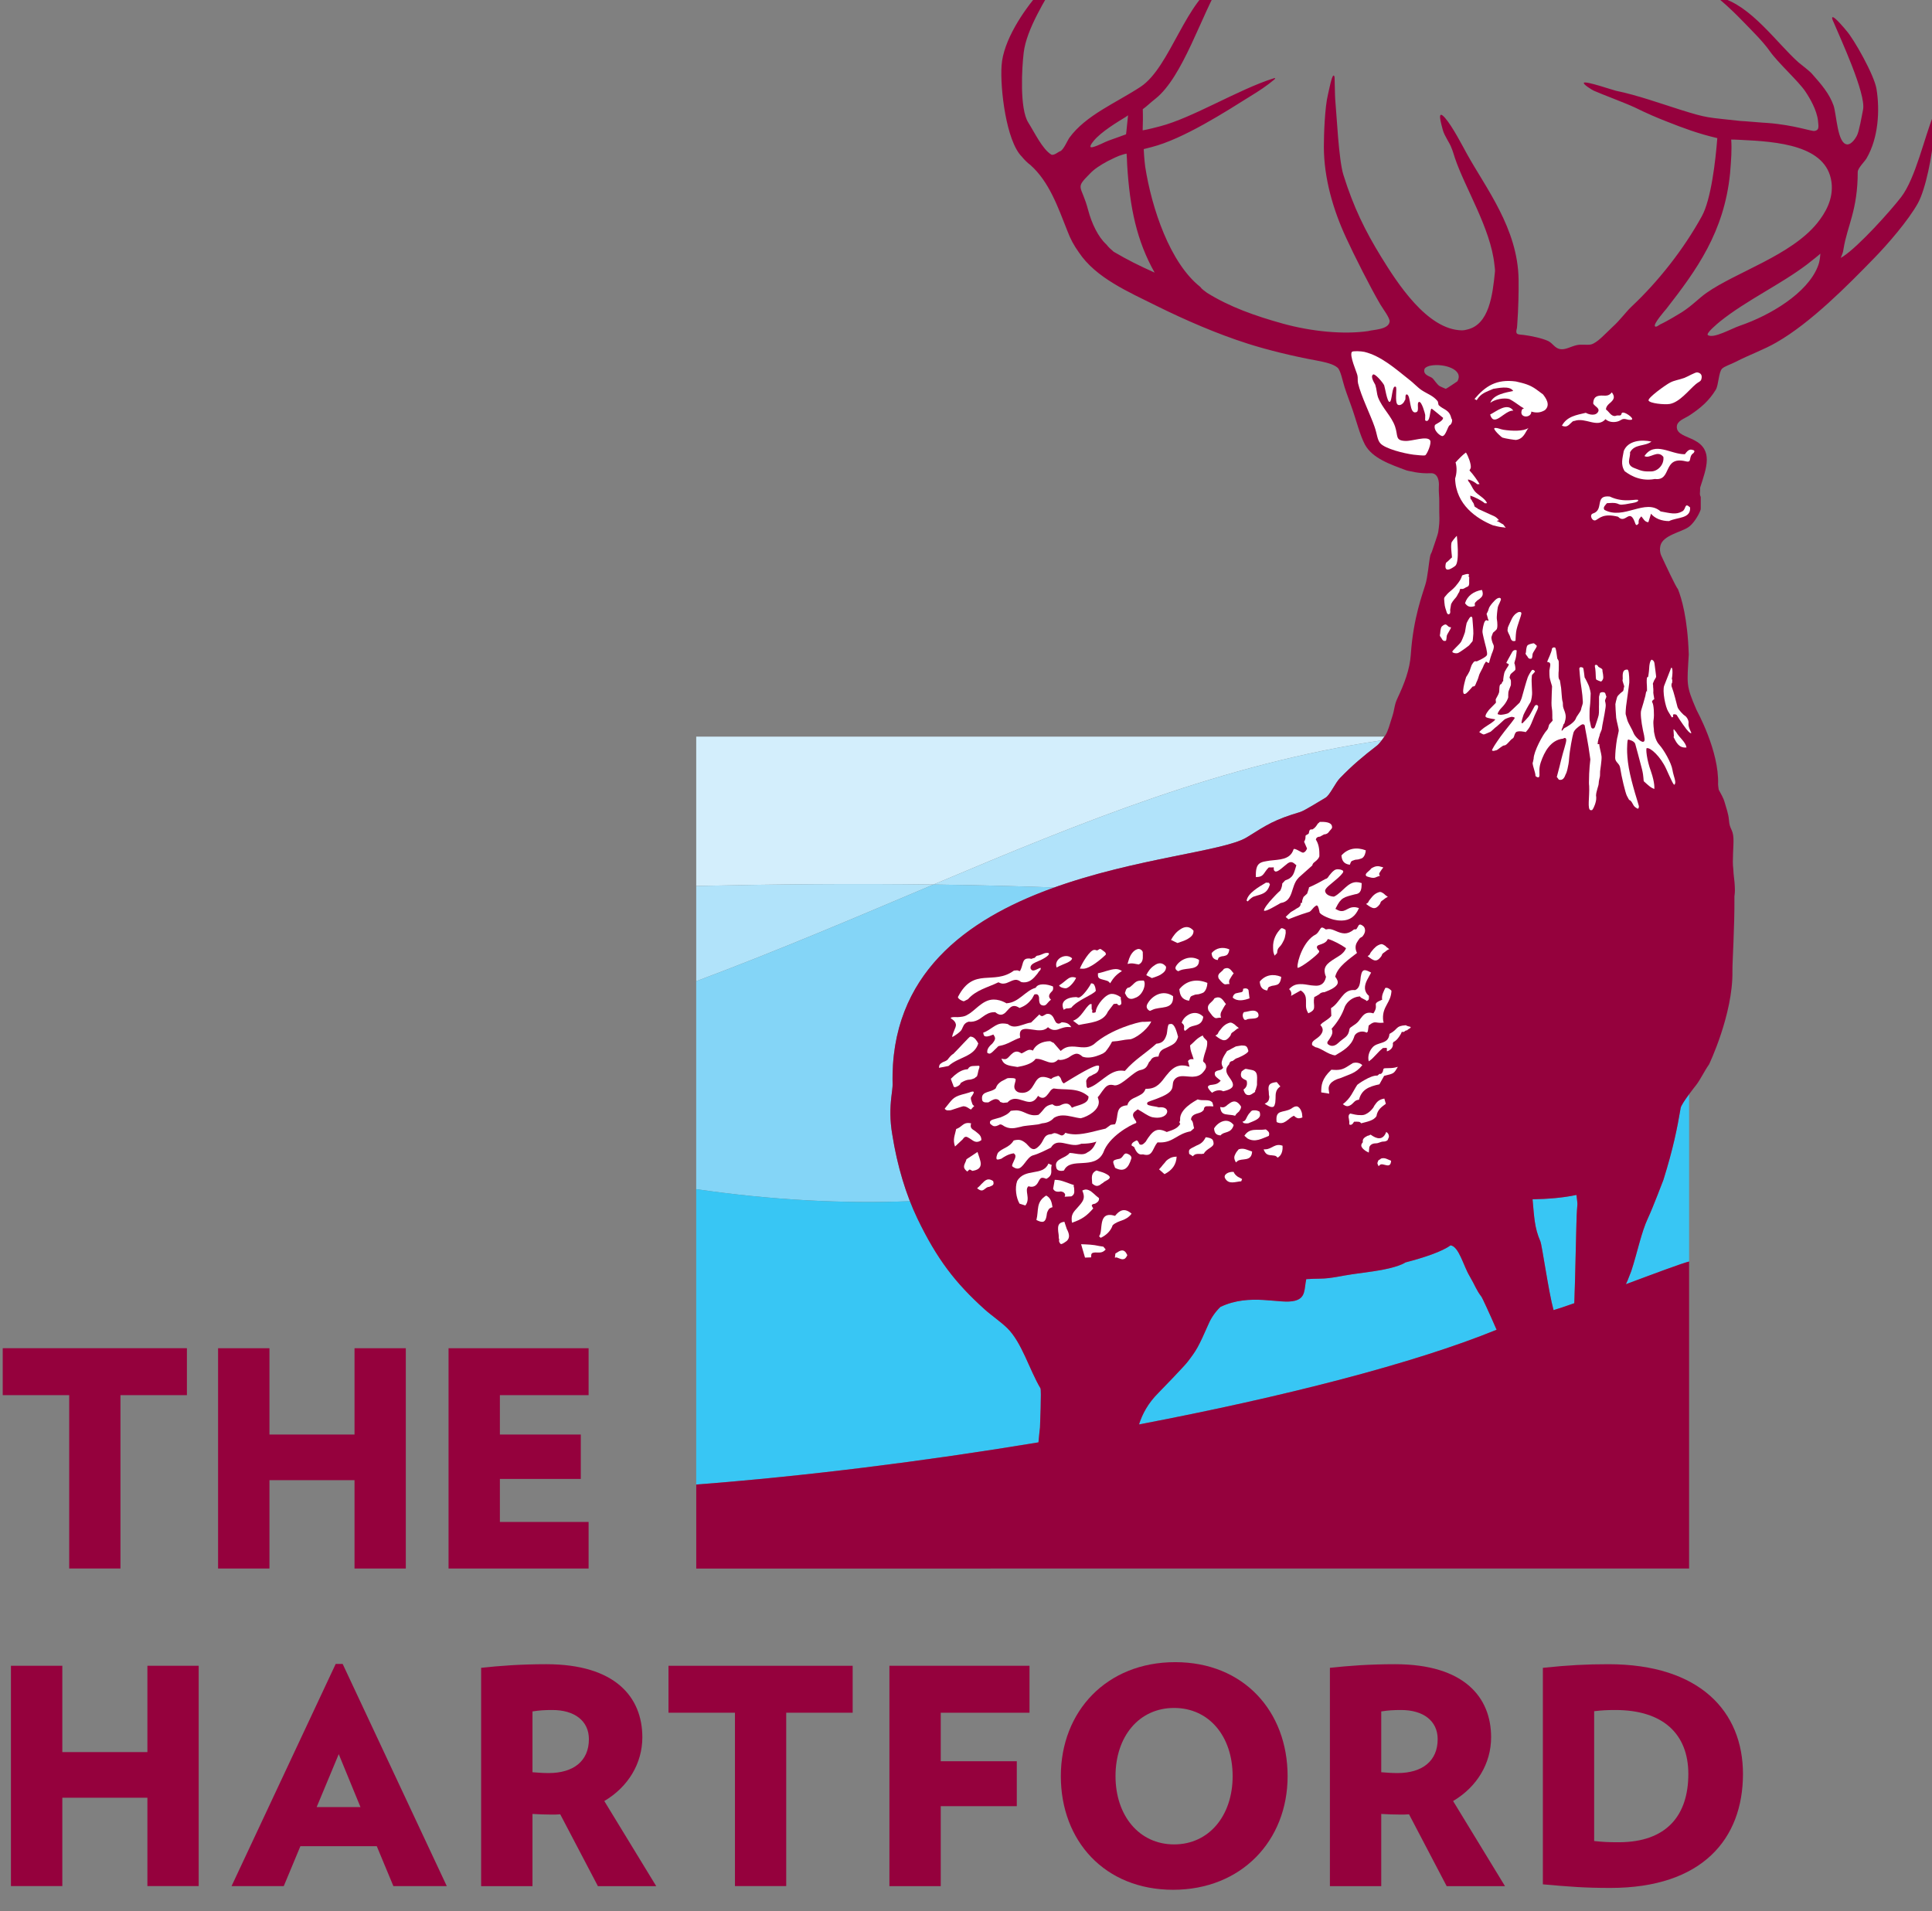 <?xml version="1.0" encoding="UTF-8" standalone="no"?>
<!-- Generator: Adobe Illustrator 15.1.0, SVG Export Plug-In . SVG Version: 6.00 Build 0)  -->

<svg
   xmlns:dc="http://purl.org/dc/elements/1.1/"
   xmlns:cc="http://creativecommons.org/ns#"
   xmlns:rdf="http://www.w3.org/1999/02/22-rdf-syntax-ns#"
   xmlns:svg="http://www.w3.org/2000/svg"
   xmlns="http://www.w3.org/2000/svg"
   xmlns:sodipodi="http://sodipodi.sourceforge.net/DTD/sodipodi-0.dtd"
   xmlns:inkscape="http://www.inkscape.org/namespaces/inkscape"
   version="1.0"
   id="Layer_1"
   x="0px"
   y="0px"
   width="300px"
   height="296.765px"
   viewBox="0 0 300 296.765"
   enable-background="new 0 0 300 296.765"
   xml:space="preserve"
   inkscape:version="0.48.4 r9939"
   sodipodi:docname="thehartford.svg"><rect x="0" y="0" width="300" height="296.765" fill="#808080" stroke="none"/><defs
   id="defs237" /><sodipodi:namedview
   pagecolor="#ffffff"
   bordercolor="#666666"
   borderopacity="1"
   objecttolerance="10"
   gridtolerance="10"
   guidetolerance="10"
   inkscape:pageopacity="0"
   inkscape:pageshadow="2"
   inkscape:window-width="918"
   inkscape:window-height="695"
   id="namedview235"
   showgrid="false"
   inkscape:zoom="0.79524199"
   inkscape:cx="150"
   inkscape:cy="148.38251"
   inkscape:window-x="338"
   inkscape:window-y="136"
   inkscape:window-maximized="0"
   inkscape:current-layer="Layer_1" />



















































































































<rect
   style="fill:none;stroke:none"
   id="rect3334"
   width="326"
   height="326"
   x="-12.575"
   y="-17.918"
   inkscape:export-filename="C:\Users\tipa_000\Documents\progs\devtalk2013\images\stag.png"
   inkscape:export-xdpi="44.040001"
   inkscape:export-ydpi="44.040001" /><g
   id="g3216"
   transform="translate(0.423,-3.301)"
   inkscape:export-filename="C:\Users\tipa_000\Documents\progs\devtalk2013\images\stag.png"
   inkscape:export-xdpi="44.040001"
   inkscape:export-ydpi="44.040001"><polygon
     id="polygon3"
     points="28.601,212.665 28.601,219.955 18.282,219.955 18.282,246.874 10.323,246.874 10.323,219.955 0,219.955 0,212.665 "
     style="fill:#95013d" /><polygon
     id="polygon5"
     points="41.416,212.669 41.416,226.07 54.626,226.07 54.626,212.669 62.59,212.669 62.59,246.878 54.626,246.878 54.626,233.157 41.416,233.157 41.416,246.878 33.44,246.878 33.44,212.669 "
     style="fill:#95013d" /><polygon
     id="polygon7"
     points="89.762,226.07 89.762,232.966 77.199,232.966 77.199,239.646 90.975,239.646 90.975,246.878 69.228,246.878 69.228,212.669 90.975,212.669 90.975,219.955 77.199,219.955 77.199,226.07 "
     style="fill:#95013d" /><path
     id="path9"
     d="m 60.662,296.199 -2.58,-6.206 H 46.223 l -2.584,6.206 H 35.53 l 16.172,-34.504 h 1.084 l 16.168,34.504 h -8.292 z m -8.486,-20.496 -3.428,8.225 h 6.805 l -3.377,-8.225 z"
     inkscape:connector-curvature="0"
     style="fill:#95013d" /><path
     id="path11"
     d="m 92.42,296.203 -5.849,-11.157 c -0.474,0.041 -0.897,0.041 -1.367,0.041 -1.163,0 -1.827,-0.041 -2.944,-0.096 v 11.212 h -7.973 v -33.905 c 2.908,-0.315 6.095,-0.561 10.12,-0.561 10.696,0 14.913,5.101 14.913,11.345 0,4.071 -2.206,7.714 -5.907,9.903 l 8.063,13.218 H 92.42 z m -7.074,-27.354 c -1.209,0 -1.969,0.046 -3.086,0.221 v 9.442 c 1.025,0.074 1.595,0.128 2.529,0.128 3.793,0 6.231,-1.831 6.231,-5.263 0.001,-2.854 -2.243,-4.528 -5.674,-4.528"
     inkscape:connector-curvature="0"
     style="fill:#95013d" /><polygon
     id="polygon13"
     points="137.684,296.203 137.684,261.978 159.438,261.978 159.438,269.272 145.655,269.272 145.655,276.804 157.465,276.804 157.465,283.783 145.655,283.783 145.655,296.203 "
     style="fill:#95013d" /><path
     id="path15"
     d="m 249.64,296.478 c -4.021,0 -6.28,-0.187 -10.488,-0.557 v -33.623 c 3.979,-0.415 6.741,-0.561 10.177,-0.561 14.249,0 20.896,7.39 20.896,17.044 -0.001,10.086 -6.324,17.697 -20.585,17.697 m 0.773,-27.629 c -1.371,0 -2.077,0.046 -3.295,0.183 v 20.164 c 1.458,0.146 2.064,0.188 3.793,0.188 7.507,0 10.83,-4.213 10.83,-10.602 0,-6.216 -3.938,-9.933 -11.328,-9.933"
     inkscape:connector-curvature="0"
     style="fill:#95013d" /><polygon
     id="polygon17"
     points="131.979,261.982 131.979,269.269 121.661,269.269 121.661,296.191 113.701,296.191 113.701,269.269 103.379,269.269 103.379,261.982 "
     style="fill:#95013d" /><polygon
     id="polygon19"
     points="9.255,261.978 9.255,275.383 22.465,275.383 22.465,261.978 30.429,261.978 30.429,296.191 22.465,296.191 22.465,282.47 9.255,282.47 9.255,296.191 1.275,296.191 1.275,261.978 "
     style="fill:#95013d" /><path
     id="path21"
     d="m 224.217,296.203 -5.845,-11.157 c -0.481,0.041 -0.901,0.041 -1.371,0.041 -1.167,0 -1.823,-0.041 -2.945,-0.096 v 11.212 h -7.972 v -33.905 c 2.904,-0.315 6.09,-0.561 10.12,-0.561 10.696,0 14.913,5.101 14.913,11.345 0,4.071 -2.202,7.714 -5.903,9.903 l 8.059,13.218 h -9.056 z m -7.078,-27.354 c -1.201,0 -1.961,0.046 -3.083,0.221 v 9.442 c 1.03,0.074 1.596,0.128 2.534,0.128 3.793,0 6.228,-1.831 6.228,-5.263 -0.001,-2.854 -2.244,-4.528 -5.679,-4.528"
     inkscape:connector-curvature="0"
     style="fill:#95013d" /><path
     id="path23"
     d="m 181.741,296.765 c -10.643,0 -17.438,-7.614 -17.438,-17.646 0,-10.082 7.12,-17.701 17.759,-17.701 10.613,0 17.455,7.619 17.455,17.701 0,10.031 -7.187,17.646 -17.776,17.646 m 0.15,-28.236 c -5.438,0 -9.097,4.415 -9.097,10.589 0,6.118 3.659,10.601 9.097,10.601 5.438,0 9.09,-4.482 9.09,-10.601 -0.001,-6.174 -3.652,-10.589 -9.09,-10.589"
     inkscape:connector-curvature="0"
     style="fill:#95013d" /><path
     id="path25"
     d="m 107.687,117.694 v 23.192 c 12.362,-0.283 24.68,-0.387 36.851,-0.229 23.33,-9.858 45.201,-18.781 69.581,-22.387 0.162,-0.216 0.308,-0.415 0.42,-0.577 H 107.687 z"
     inkscape:connector-curvature="0"
     style="fill:#d3eefc" /><path
     id="path27"
     d="m 193.174,133.33 c 3.265,-2.031 4.225,-2.713 8.324,-3.946 0.648,-0.195 3.395,-1.928 3.88,-2.193 0.715,-0.399 1.529,-2.331 2.306,-3.099 1.948,-2.003 3.423,-3.24 5.741,-5.039 0.203,-0.166 0.465,-0.479 0.693,-0.781 -24.376,3.605 -46.247,12.528 -69.585,22.387 6.306,0.078 12.554,0.24 18.772,0.457 12.803,-4.588 26.395,-5.635 29.869,-7.786"
     inkscape:connector-curvature="0"
     style="fill:#b1e3fa" /><path
     id="path29"
     d="m 107.687,155.671 c 12.99,-4.864 25.104,-10.058 36.851,-15.013 -12.171,-0.158 -24.488,-0.055 -36.851,0.229 v 14.784 z"
     inkscape:connector-curvature="0"
     style="fill:#b1e3fa" /><path
     id="path31"
     d="m 138.178,171.705 c -0.457,-17.376 11.918,-25.867 25.128,-30.59 -6.215,-0.217 -12.462,-0.379 -18.772,-0.457 -11.743,4.955 -23.853,10.148 -36.851,15.013 v 32.298 c 11.686,1.69 22.756,2.272 33.195,1.865 -1.218,-3.107 -2.16,-6.601 -2.746,-10.344 -0.395,-2.269 -0.341,-4.104 -0.153,-5.782 0.103,-0.818 0.199,-1.616 0.199,-2.003"
     inkscape:connector-curvature="0"
     style="fill:#84d5f7" /><path
     id="path33"
     d="m 155.998,209.562 c -1.125,-1.093 -2.438,-1.948 -3.576,-2.97 -4.512,-4.08 -7.349,-7.735 -10.394,-14.062 -0.407,-0.852 -0.789,-1.762 -1.15,-2.692 -10.439,0.403 -21.51,-0.174 -33.195,-1.873 v 45.865 c 16.786,-1.279 35.28,-3.59 53.143,-6.547 0.121,-1.159 0.195,-2.156 0.237,-2.318 0,-0.063 0.253,-5.891 0.074,-6.081 -1.72,-2.892 -2.9,-7.125 -5.139,-9.322"
     inkscape:connector-curvature="0"
     style="fill:#38c6f4" /><path
     id="path35"
     d="m 260.545,175.369 c -0.54,3.178 -1.168,6.327 -2.676,11.154 0,0.008 -1.711,4.498 -2.401,5.94 -1.046,2.23 -1.641,5.333 -2.588,8.217 -0.05,0.124 -0.257,0.673 -0.561,1.433 -0.021,0.046 -0.208,0.449 -0.278,0.61 4.453,-1.661 8.744,-3.265 9.82,-3.522 v -25.987 c -0.615,0.835 -1.271,1.794 -1.316,2.155"
     inkscape:connector-curvature="0"
     style="fill:#38c6f4" /><path
     id="path37"
     d="m 227.752,201.424 c -0.938,-1.57 -1.641,-4.578 -2.937,-4.735 -1.246,0.951 -4.15,1.919 -7,2.654 0,0 -1.076,0.826 -5.089,1.396 l -3.186,0.444 c -1.542,0.216 -3.303,0.669 -4.939,0.678 -0.781,0.008 -1.504,0.037 -2.189,0.079 -0.336,1.582 -0.05,2.899 -1.757,3.352 -2.306,0.611 -6.925,-1.25 -11.569,0.956 -0.806,0.78 -1.429,1.707 -1.799,2.546 -1.657,3.772 -1.911,4.175 -3.336,6.027 -0.424,0.574 -4.07,4.354 -4.494,4.777 -1.642,1.637 -2.505,3.323 -3.017,4.902 22.536,-4.296 42.775,-9.492 55.528,-14.706 -1.143,-2.638 -2.248,-5.005 -2.339,-5.104 -0.847,-1.106 -0.946,-1.683 -1.877,-3.266"
     inkscape:connector-curvature="0"
     style="fill:#38c6f4" /><path
     id="path39"
     d="m 237.552,189.543 c 0.262,2.8 0.295,4.424 1.209,6.514 0.266,0.619 1.263,7.814 2.048,10.697 0.752,-0.221 1.749,-0.553 3.224,-1.076 0.149,-3.377 0.308,-13.322 0.415,-14.444 0.017,-0.17 0.059,-0.73 0.066,-0.901 0.017,-0.174 -0.058,-0.785 -0.146,-1.47 -2.11,0.451 -4.481,0.63 -6.816,0.68"
     inkscape:connector-curvature="0"
     style="fill:#38c6f4" /><path
     id="path41"
     d="m 284.281,6.709 c 1.042,2.497 5.08,11.149 4.59,13.613 -0.187,0.951 -0.614,3.432 -0.955,4.042 -0.116,0.236 -0.802,1.433 -1.533,1.358 -1.508,-0.121 -1.616,-4.648 -2.098,-6.057 -0.656,-1.828 -1.857,-3.224 -3.336,-4.894 -0.453,-0.511 -1.558,-1.325 -2.085,-1.766 -3.319,-2.933 -7.481,-8.985 -12.279,-10.106 -0.021,-0.009 -0.059,-0.018 -0.088,0.045 -0.021,0.05 0.029,0.188 0.112,0.274 0.175,0.17 1.309,1.026 3.605,3.398 1.313,1.358 3.104,3.103 4.171,4.623 1.263,1.808 4.42,4.632 5.513,6.244 0.743,1.108 1.795,2.916 1.981,4.586 0.125,1.093 0.125,1.425 -0.515,1.562 -0.399,0.125 -3.124,-0.914 -7.287,-1.233 -0.373,0 -3.867,-0.312 -4.249,-0.312 -5.268,-0.594 -4.939,-0.37 -9.422,-1.774 -2.991,-0.946 -6.643,-2.247 -9.903,-2.916 -0.398,-0.074 -4.706,-1.565 -4.977,-1.242 -0.195,0.212 1.255,1.109 1.558,1.242 1.268,0.565 4.952,1.932 6.364,2.601 1.786,0.881 3.398,1.579 4.993,2.197 2.476,0.977 4.819,1.865 7.798,2.555 -0.274,3.577 -0.977,9.555 -2.401,12.131 -2.837,5.154 -6.779,10.152 -10.938,14.053 -0.881,0.835 -1.732,2.061 -2.934,3.145 -1.021,0.943 -2.367,2.484 -3.34,2.713 -0.614,0.129 -1.462,-0.054 -2.172,0.096 -0.98,0.212 -1.758,0.76 -2.613,0.631 -0.843,-0.146 -1.13,-0.893 -1.865,-1.263 -0.98,-0.44 -2.559,-0.776 -3.771,-0.938 -0.919,-0.104 -1.297,0 -1.139,-0.835 0,-0.033 0.063,-0.083 0.096,-0.61 0.203,-2.726 0.241,-5.272 0.22,-7.199 -0.12,-7.881 -5.072,-14.141 -8.017,-19.467 -0.719,-1.304 -2.243,-4.27 -3.428,-5.628 -1.321,-1.479 -0.531,1.071 -0.324,1.894 0.25,0.943 1.08,2.015 1.351,2.805 0.203,0.448 0.374,1.108 0.531,1.558 1.559,4.648 5.542,10.921 6.132,16.541 0.033,0.354 0.112,0.807 0.091,1.056 -0.365,3.676 -0.901,8.304 -4.365,9.052 -0.208,0.066 -0.516,0.116 -0.723,0.116 -5.467,-0.033 -10.194,-7.527 -12.612,-11.449 -2.438,-3.979 -4.249,-7.609 -5.845,-12.715 -0.731,-2.359 -1.034,-9.252 -1.267,-11.744 -0.038,-0.411 -0.079,-2.991 -0.096,-3.331 -0.009,-0.142 -0.054,-0.333 -0.158,-0.333 -0.286,0 -0.719,2.335 -0.868,2.938 -0.498,1.985 -0.64,6.318 -0.64,8.092 0,4.923 1.458,9.857 3.456,14.166 1.192,2.616 3.822,7.821 5.293,10.318 0.432,0.735 1.536,2.16 1.462,2.704 -0.158,1.263 -2.567,1.238 -3.332,1.467 -3.78,0.557 -8.823,0.07 -13.251,-1.159 -4.274,-1.188 -8.246,-2.584 -11.773,-4.785 -0.378,-0.3 -0.797,-0.545 -1.046,-0.918 -4.703,-3.71 -7.536,-12.188 -8.55,-18.66 -0.146,-1.105 -0.232,-2.534 -0.229,-2.738 0.433,-0.107 0.802,-0.216 1.185,-0.303 4.968,-1.255 11.656,-5.588 15.391,-7.918 1.271,-0.772 2.525,-1.595 3.672,-2.559 0.142,-0.116 0.183,-0.179 0.146,-0.225 -0.021,-0.033 -0.12,-0.021 -0.262,0.029 -5.388,1.694 -12.583,6.144 -17.609,7.439 -0.365,0.096 -1.761,0.47 -2.688,0.628 0,-0.49 0.033,-1.45 0.037,-1.67 0.013,-0.586 -0.017,-1.126 -0.017,-1.625 0.573,-0.386 1.151,-0.988 1.948,-1.604 4.304,-3.394 7.179,-13.118 10.132,-17.92 0.029,-0.042 0.129,-0.204 0.092,-0.233 -0.042,-0.037 -0.116,0.017 -0.232,0.075 -5.181,2.442 -7.64,13.144 -12.275,16.205 -3.78,2.492 -8.516,4.403 -11.07,7.926 -0.291,0.411 -0.931,1.952 -1.454,2.098 -0.208,0.042 -0.96,0.723 -1.358,0.503 -1.38,-0.839 -2.621,-3.489 -3.573,-4.98 -1.358,-2.177 -0.984,-8.521 -0.701,-10.871 0.436,-3.631 3.427,-8.321 5.18,-11.313 0.037,-0.066 0.063,-0.095 0.037,-0.124 -0.021,-0.025 -0.074,0.008 -0.141,0.037 -0.694,0.278 -2.397,1.815 -2.684,2.123 -2.438,2.787 -5.575,7.432 -5.828,11.299 -0.254,3.635 0.743,11.731 3.115,14.124 0.42,0.511 0.852,0.951 1.375,1.342 2.903,2.601 4.245,6.472 5.729,10.228 0.47,1.242 0.977,2.201 1.782,3.327 2.65,3.976 7.681,6.123 12.184,8.366 4.267,2.11 9.28,4.3 14.074,5.82 3.024,0.964 7.024,1.948 10.639,2.604 1.375,0.27 2.58,0.523 3.265,1.109 0.49,0.407 0.798,2.127 1.08,2.974 0.346,1.093 0.757,2.156 1.052,2.983 0.797,2.222 1.283,4.357 2.114,5.974 1.171,2.159 3.942,3.086 6.497,4.037 0.332,0.055 1.898,0.528 3.734,0.424 1.171,-0.041 1.321,1.362 1.259,2.027 -0.05,0.947 0.083,1.578 0.063,2.53 -0.05,2.442 0.157,2.446 -0.154,4.536 -0.066,0.478 -0.627,1.948 -1.009,3.148 -0.088,0.187 -0.195,0.374 -0.233,0.544 -0.249,1.176 -0.386,3.353 -0.772,4.545 -0.349,1.242 -1.869,5.047 -2.251,10.842 -0.162,2.348 -1.026,4.565 -2.086,6.805 -0.498,1.06 -0.407,1.637 -0.797,2.825 -0.403,1.246 -0.632,2.201 -1.047,2.857 -0.162,0.249 -0.856,1.268 -1.284,1.612 -2.322,1.803 -3.797,3.036 -5.749,5.039 -0.772,0.764 -1.587,2.699 -2.302,3.099 -0.485,0.266 -3.224,2.002 -3.88,2.197 -4.1,1.233 -5.06,1.911 -8.324,3.942 -7.054,4.374 -55.897,4.158 -54.992,38.38 0,0.386 -0.1,1.175 -0.208,2.002 -0.183,1.674 -0.236,3.51 0.154,5.782 0.772,4.856 2.118,9.322 3.904,13.04 3.045,6.322 5.883,9.982 10.39,14.053 1.139,1.026 2.451,1.882 3.576,2.975 2.239,2.202 3.419,6.431 5.135,9.322 0.183,0.19 -0.07,6.019 -0.07,6.081 -0.042,0.162 -0.112,1.163 -0.237,2.318 -17.866,2.962 -36.356,5.268 -53.139,6.547 v 13.048 H 261.86 v -47.673 c -1.072,0.254 -5.363,1.857 -9.816,3.523 0.079,-0.166 0.262,-0.573 0.278,-0.615 0.304,-0.76 0.515,-1.309 0.561,-1.433 0.947,-2.879 1.542,-5.986 2.588,-8.213 0.69,-1.446 2.401,-5.94 2.401,-5.944 1.508,-4.827 2.14,-7.98 2.676,-11.154 0.095,-0.693 2.409,-3.572 2.409,-3.572 0.689,-0.897 1.233,-2.11 2.002,-3.207 0,0 3.727,-7.764 3.631,-14.481 -0.033,-1.233 0.349,-6.796 0.308,-11.618 0.028,-0.279 0.074,-0.523 0.074,-0.844 0,-0.914 -0.091,-1.757 -0.199,-2.613 0,-0.074 -0.004,-0.157 -0.017,-0.232 -0.021,-0.183 -0.013,-0.382 -0.033,-0.564 -0.191,-1.238 0.087,-3.681 0.021,-4.786 -0.083,-1.458 -0.59,-1.296 -0.697,-2.8 -0.079,-1.021 -0.407,-1.807 -0.669,-2.763 -0.191,-0.697 -0.586,-1.329 -0.918,-1.952 -0.063,-0.402 -0.1,-0.71 -0.1,-0.822 0.187,-5.205 -3.278,-11.391 -3.365,-11.61 -1.641,-3.785 -1.458,-3.926 -1.188,-8.566 -0.183,-5.674 -1.121,-8.752 -1.694,-10.189 -0.232,-0.133 -1.994,-3.909 -2.563,-5.139 -0.236,-0.507 -0.266,-1.067 -0.149,-1.566 0.387,-1.624 3.199,-2.094 4.337,-2.87 0.728,-0.478 1.541,-1.729 1.878,-2.626 0.033,-0.091 0.054,-0.166 0.054,-0.286 v -1.732 c 0,-0.142 -0.096,-0.236 -0.116,-0.361 -0.046,-0.262 0.033,-0.66 0.013,-0.951 0,-0.092 0.004,-0.175 0.024,-0.254 0.993,-3.062 2.02,-5.762 -0.901,-7.29 -1.192,-0.644 -2.808,-0.918 -2.737,-2.127 0.037,-0.914 1.213,-1.255 1.902,-1.703 1.849,-1.205 3.107,-2.322 4.154,-4.033 0.437,-0.752 0.437,-2.746 0.972,-3.262 0.366,-0.369 1.388,-0.681 2.077,-1.042 2.21,-1.139 4.387,-1.887 6.356,-3.028 5.346,-3.05 11.111,-8.907 15.216,-13.127 2.023,-2.077 5.28,-5.82 6.775,-8.524 1.192,-2.186 2.256,-7.523 2.401,-10.41 0.037,-0.686 0.199,-2.987 0.199,-3.095 -0.008,-0.116 -0.013,-0.237 -0.07,-0.241 -0.046,-0.008 -0.108,0.042 -0.129,0.104 -1.421,3.465 -2.779,9.771 -5.002,12.695 -1.653,2.152 -6.617,7.689 -9.06,9.264 -0.166,0.104 -0.271,0.17 -0.337,0.203 0.075,-0.187 0.188,-0.444 0.245,-0.618 0.108,-0.278 0.162,-0.586 0.199,-0.848 0.569,-3.494 2.193,-5.966 2.193,-11.885 0,-0.573 1.072,-1.608 1.351,-2.077 1.882,-3.194 2.098,-7.54 1.562,-10.813 -0.349,-2.151 -3.497,-7.723 -4.673,-9.043 -0.1,-0.129 -1.924,-2.348 -2.182,-2.073 -0.112,0.086 0.084,0.538 0.179,0.717 M 169.375,25.212 c 1.188,-1.479 3.93,-3.087 5.006,-3.752 0.133,-0.083 0.277,-0.187 0.361,-0.253 -0.15,1.259 -0.229,2.418 -0.316,2.953 -0.598,0.229 -1.645,0.59 -2.717,0.98 -0.644,0.229 -1.482,0.744 -2.438,1.006 -0.736,0.183 -0.212,-0.544 0.104,-0.934 m 3.141,17.189 c -0.42,-0.35 -0.818,-0.719 -1.151,-1.146 -1.275,-1.159 -2.268,-3.253 -2.82,-5.326 -1.056,-4.033 -2.156,-3.224 0.324,-5.712 0.606,-0.647 1.591,-1.296 2.704,-1.89 0.693,-0.349 1.661,-0.839 2.313,-1.01 0.2,-0.054 0.283,-0.091 0.623,-0.162 0.033,0.433 0.079,1.06 0.096,1.791 0.403,6.646 1.5,11.789 4.263,16.69 -2.477,-1.113 -4.085,-1.909 -6.352,-3.235 m 49.433,19.586 c -0.283,-0.24 -1.475,-0.436 -1.172,-1.387 0.104,-0.295 0.769,-0.512 0.964,-0.523 1.965,-0.374 5.205,0.568 4.138,2.438 0,0 -1.708,1.167 -1.799,1.171 0,0 -0.785,-0.319 -0.951,-0.419 -0.479,-0.312 -0.873,-1.055 -1.18,-1.28 M 176.44,224.504 c 0.512,-1.587 1.371,-3.27 3.017,-4.906 0.424,-0.419 4.07,-4.203 4.498,-4.777 1.426,-1.853 1.67,-2.255 3.336,-6.027 0.366,-0.839 0.984,-1.766 1.795,-2.542 4.645,-2.21 9.26,-0.349 11.569,-0.96 1.711,-0.452 1.416,-1.77 1.757,-3.352 0.689,-0.042 1.412,-0.071 2.186,-0.079 1.645,-0.009 3.401,-0.462 4.943,-0.678 l 3.182,-0.444 c 4.017,-0.569 5.093,-1.396 5.093,-1.396 2.85,-0.735 5.749,-1.703 6.995,-2.654 1.301,0.162 2.003,3.169 2.941,4.735 0.927,1.583 1.03,2.164 1.878,3.266 0.087,0.1 1.192,2.467 2.339,5.109 -12.753,5.209 -32.989,10.405 -55.529,14.705 m 68.007,-33.266 c -0.107,1.113 -0.262,11.058 -0.415,14.439 -1.471,0.523 -2.472,0.852 -3.22,1.071 -0.789,-2.883 -1.782,-10.069 -2.052,-10.688 -0.914,-2.094 -0.947,-3.722 -1.209,-6.521 2.339,-0.042 4.706,-0.221 6.816,-0.677 0.088,0.685 0.162,1.3 0.149,1.47 -0.006,0.171 -0.052,0.731 -0.069,0.906 m 37.379,-146.51 c -1.649,4.112 -7.328,7.522 -12.043,9.139 -1.313,0.437 -4.146,2.077 -5.01,1.467 -0.341,-0.258 1.467,-1.766 1.878,-2.103 4.096,-3.29 9.45,-5.773 13.533,-8.877 0.989,-0.781 1.865,-1.467 2.057,-1.666 -0.041,0.416 -0.046,1.151 -0.415,2.04 m -0.055,-6.805 c -4.05,5.031 -12.574,7.61 -17.186,10.843 -1.191,0.822 -2.151,1.919 -3.854,3.02 -0.515,0.308 -2.206,1.362 -3.353,1.886 -0.116,0.046 -0.681,0.532 -0.822,0.291 -0.274,-0.365 1.574,-2.463 1.77,-2.7 4.694,-6.031 8.977,-11.922 9.896,-21.045 0.174,-2.072 0.29,-3.771 0.174,-5.246 0.399,0 0.894,0.021 1.388,0.046 5.762,0.266 13.409,0.822 14.182,6.542 0.365,2.691 -1.027,4.905 -2.195,6.363"
     inkscape:connector-curvature="0"
     style="fill:#95013d" /><path
     id="path43"
     d="m 225.525,91.195 c 0.756,-0.549 0.274,-4.545 0.274,-4.661 0,-0.087 -0.54,0.557 -0.777,0.918 -0.24,0.374 -0.012,2.007 -0.012,2.057 0,0.058 0.012,0.229 0.024,0.303 0.021,0.046 -0.024,0.112 -0.096,0.138 -0.058,0.021 -0.307,0.345 -0.83,0.756 0.001,-0.001 -0.61,1.993 1.417,0.489"
     inkscape:connector-curvature="0"
     style="fill:#ffffff" /><path
     id="path45"
     d="m 262.011,82.098 c -0.926,-0.864 -0.561,0.315 -1.237,0.623 -0.969,0.549 -1.824,0.271 -3.336,0 -2.376,-2.098 -5.704,1.4 -8.732,-0.245 -0.278,-0.411 0.162,-0.731 0.399,-1.038 2.695,-0.221 0.885,0.606 3.718,0.017 0,0 1.237,-0.146 1.13,-0.479 -0.096,-0.315 -2.127,0.536 -4.416,-0.568 -2.422,-0.267 -0.831,2.068 -2.588,2.625 -0.673,0.212 -0.116,1.329 0.44,1.038 0.561,-0.29 1.163,-1.096 3.439,-0.527 1.209,1.275 1.782,-1.582 2.68,1.063 0.183,0.54 0.523,-0.054 0.523,-0.054 -0.079,-0.569 0.166,-0.777 0.411,-1.067 0.295,0.324 0.515,0.889 1.093,0.909 l 0.411,-1.32 c 0.598,0.76 1.707,1.15 2.8,1.146 1.287,-0.632 3.394,-0.337 3.265,-2.123"
     inkscape:connector-curvature="0"
     style="fill:#ffffff" /><path
     id="path47"
     d="m 248.884,68.389 c 0.582,0.59 1.732,0.562 2.348,0.154 0.644,-0.44 0.955,0.054 1.648,-0.054 0.702,-0.117 -1.366,-1.587 -1.508,-0.969 -0.091,0.528 -0.47,0.15 -0.964,0.374 -0.677,0.1 -0.98,-0.697 -1.449,-0.992 -0.017,-0.379 0.199,-0.632 0.469,-0.894 l 0.267,-0.232 c 0.561,-0.52 0.644,-0.901 0.166,-1.546 -0.516,0.641 -0.943,0.495 -1.653,0.495 -0.855,0.028 -1.222,0.369 -1.238,1.25 0.254,0.457 1.006,0.673 0.789,1.217 -0.365,0.781 -1.47,0.49 -1.936,0.212 -1.438,0.345 -2.933,0.545 -3.714,2.003 0.523,0.203 0.811,0.157 1.205,-0.233 l 0.345,-0.319 c 0.12,-0.125 0.232,-0.187 0.387,-0.187 1.747,-0.619 3.542,1.184 4.838,-0.279"
     inkscape:connector-curvature="0"
     style="fill:#ffffff" /><path
     id="path49"
     d="m 233.049,70.043 c -0.578,-0.092 -0.827,-0.304 -1.325,-0.283 -0.562,0.025 0.98,1.434 1.154,1.496 0.407,0.145 1.878,0.365 2.086,0.365 1.226,-0.153 1.466,-1.246 1.948,-1.861 -0.756,0.54 -2.559,0.482 -3.863,0.283"
     inkscape:connector-curvature="0"
     style="fill:#ffffff" /><path
     id="path51"
     d="m 234.564,67.068 c -0.938,-1.305 -2.575,0.083 -3.602,0.61 0.624,2.091 2.24,-0.714 3.602,-0.61"
     inkscape:connector-curvature="0"
     style="fill:#ffffff" /><path
     id="path53"
     d="m 251.713,73.341 c -0.187,1.126 -0.531,2.09 0.149,3.141 0.378,0.249 2.09,1.694 4.69,1.2 2.704,0.35 1.13,-3.631 4.794,-2.741 1.059,0.262 0.332,-0.715 1.188,-1.279 0,0 0.361,-0.357 -0.041,-0.47 -0.396,-0.112 -0.686,-0.199 -1.288,0.644 -2.206,0.042 -4.669,-2.089 -6.281,0.287 0.855,0.494 2.015,-1.047 2.941,0.129 0.153,1.225 -0.881,2.227 -1.853,2.255 -1.176,0.025 -1.434,-0.024 -2.567,-0.485 -1.55,-0.532 -0.648,-1.608 -0.761,-2.477 0.724,-1.35 2.298,-0.88 3.328,-1.67 -1.553,-0.346 -3.659,-0.162 -4.299,1.466"
     inkscape:connector-curvature="0"
     style="fill:#ffffff" /><path
     id="path55"
     d="m 231.98,84.199 c 0.101,-0.05 0.233,-0.074 0.357,-0.116 -0.166,-0.216 -0.452,-0.469 -0.677,-0.585 l -2.613,-1.188 c -0.004,-0.017 -0.017,-0.021 -0.017,-0.054 -0.17,-0.075 -0.332,-0.188 -0.494,-0.312 -0.029,-0.162 -0.079,-0.32 -0.149,-0.486 -0.075,-0.138 -0.166,-0.241 -0.253,-0.378 -0.018,-0.066 -0.025,-0.116 -0.042,-0.171 -0.029,-0.008 -0.059,-0.008 -0.079,-0.021 -0.037,-0.046 -0.054,-0.104 -0.104,-0.153 l -0.025,-0.47 c 0.623,0.188 1.77,0.756 2.252,1.192 l 0.349,-0.017 c -0.345,-0.818 -1.399,-1.222 -1.948,-1.902 -0.374,-0.482 -0.561,-1.089 -0.984,-1.554 l -0.025,-0.229 c 0.549,0.104 1.06,0.436 1.446,0.743 l 0.349,-0.024 c -0.22,-0.407 -1.01,-1.546 -1.566,-2.119 0.063,-0.149 0.179,-0.286 0.204,-0.436 0.063,-0.582 -0.407,-1.82 -0.756,-2.348 -0.429,0.291 -1.139,1.001 -1.62,1.554 l 0.033,0.059 c 0.203,0.756 0.17,1.632 -0.092,2.426 0.112,4.092 3.377,6.256 5.878,7.27 0.478,0.116 0.964,0.245 1.438,0.295 0.179,0 0.361,0.05 0.544,0.083 -0.133,-0.179 -0.262,-0.332 -0.395,-0.523 -0.345,-0.149 -0.57,-0.378 -1.011,-0.536"
     inkscape:connector-curvature="0"
     style="fill:#ffffff" /><path
     id="path57"
     d="m 239.172,64.543 -1.043,-0.77 c -0.984,-0.701 -1.807,-0.926 -3.17,-1.233 -2.974,-0.395 -4.698,0.677 -6.422,2.717 l 0.337,0.191 c 0.697,-1.118 1.421,-1.246 2.584,-1.766 0.668,-0.083 2.55,-0.553 3.086,0.332 -1.159,0.254 -3.069,0.528 -3.556,1.841 0.693,-0.54 2.085,-0.827 2.966,-0.582 0.561,0.278 1.172,0.735 1.79,1.163 0.146,0.108 0.316,0.179 0.474,0.282 -0.1,0.042 -0.253,0.101 -0.29,0.162 -0.623,1.388 1.475,1.408 1.429,0.333 0.656,0.199 1.325,0.245 2.102,-0.212 0.963,-0.83 0.111,-1.936 -0.287,-2.458"
     inkscape:connector-curvature="0"
     style="fill:#ffffff" /><path
     id="path59"
     d="m 223,66.241 c -0.104,-0.104 -0.088,-0.485 -0.191,-0.647 -0.693,-0.86 -1.591,-1.118 -2.446,-1.683 -0.673,-0.437 -1.284,-1.15 -2.036,-1.712 -2.019,-1.591 -4.291,-3.635 -6.908,-4.258 -0.519,-0.112 -1.77,-0.162 -1.919,0 -0.428,0.54 0.735,3.12 0.848,3.618 0.112,0.403 0,0.827 0.112,1.284 0.452,1.927 1.927,4.897 2.551,6.704 0.432,1.226 0.406,2.086 0.951,2.646 0.793,0.798 3.469,1.495 5.117,1.716 0.407,0.033 1.616,0.195 1.803,0.091 0.262,-0.107 1.056,-1.898 0.752,-2.33 -0.507,-0.723 -2.774,0.162 -3.851,0.104 -1.595,-0.07 -1.084,-0.772 -1.578,-2.227 -0.562,-1.653 -1.986,-2.829 -2.663,-4.586 -0.175,-0.486 -0.183,-1.184 -0.415,-1.911 -0.075,-0.19 -0.831,-1.254 -0.337,-1.591 0.278,-0.203 1.495,1.209 1.72,1.67 0.104,0.237 0.466,2.646 0.848,2.588 0.419,-0.083 0.332,-2.7 0.951,-2.355 0.258,0.146 -0.208,2.385 0.299,2.775 0.312,0.229 0.894,-0.108 1.093,-0.648 0.254,-0.17 -0.042,-0.889 0.308,-0.946 0.706,0.091 0.332,3.198 1.508,2.758 0.503,-0.183 -0.013,-1.467 0.407,-1.583 0.415,-0.124 0.935,1.819 0.959,2.023 0.017,0.133 -0.033,0.822 0,0.843 0.814,0.562 0.698,-1.682 0.977,-1.823 0.079,-0.033 1.812,1.471 1.79,1.404 0.071,0.527 -1.229,1.009 -1.263,1.154 -0.291,0.877 0.927,1.745 1.168,1.703 0.557,-0.062 0.813,-1.558 1.154,-1.703 0.245,-0.116 0.511,-0.756 0.229,-1.055 -0.305,-1.378 -1.208,-1.317 -1.938,-2.023"
     inkscape:connector-curvature="0"
     style="fill:#ffffff" /><path
     id="path61"
     d="m 174.688,182.489 c -0.677,-0.295 -0.623,0.549 -1.254,0.756 l -0.395,0.079 c -0.752,0.204 -0.724,0.283 -0.308,1.334 1.412,0.739 2.081,0.017 2.525,-1.467 0.001,0 0.121,-0.435 -0.568,-0.702"
     inkscape:connector-curvature="0"
     style="fill:#ffffff" /><path
     id="path63"
     d="m 169.84,185.061 c -0.715,0.337 -0.76,0.873 -0.698,1.541 l 0.029,0.482 c 0.437,0.395 0.752,0.486 1.192,0.236 l 0.245,-0.183 0.237,-0.146 c 0.353,-0.286 -0.021,-0.041 0.673,-0.44 0.697,-0.395 0.365,-0.701 -0.416,-1.071 -0.361,-0.182 -0.838,-0.257 -1.262,-0.419"
     inkscape:connector-curvature="0"
     style="fill:#ffffff" /><path
     id="path65"
     d="m 180.682,183.553 -0.262,0.332 -0.282,0.316 c -0.149,0.203 -0.353,0.457 -0.586,0.689 l 0.848,0.743 c 1.209,-0.61 1.824,-1.491 1.886,-2.721 l -0.111,0.013 c -0.687,0.021 -1.114,0.304 -1.493,0.628"
     inkscape:connector-curvature="0"
     style="fill:#ffffff" /><path
     id="path67"
     d="m 196.14,178.685 c -1.346,0.216 -2.501,-0.32 -3.336,0.992 l 0.494,0.424 c 1.196,0.669 2.26,-0.017 3.303,-0.411 0.149,-0.495 0,-0.653 -0.461,-1.005"
     inkscape:connector-curvature="0"
     style="fill:#ffffff" /><path
     id="path69"
     d="m 191.379,182.564 c -0.249,0.469 -0.142,0.76 0.104,1.25 l 0.245,-0.207 c 0.673,-0.523 2.189,0.178 2.276,-1.479 -0.73,-0.22 -1.246,-0.614 -2.085,-0.353 -0.216,0.253 -0.415,0.491 -0.54,0.789"
     inkscape:connector-curvature="0"
     style="fill:#ffffff" /><path
     id="path71"
     d="m 191.13,185.281 c -0.789,-0.059 -1.683,0.428 -1.296,1.043 0.577,0.968 1.595,0.473 2.483,0.419 l 0.133,-0.349 c -0.282,-0.171 -0.386,-0.195 -0.668,-0.354 -0.344,-0.261 -0.49,-0.394 -0.652,-0.759"
     inkscape:connector-curvature="0"
     style="fill:#ffffff" /><path
     id="path73"
     d="m 186.797,179.905 c -0.345,0.698 -0.715,1.01 -1.421,1.288 l -0.44,0.232 c -0.548,0.266 -0.76,0.37 -0.735,0.769 0,0.088 0.009,0.166 0.034,0.3 l 0.312,0.19 0.261,0.179 c 0.146,-0.195 0.35,-0.357 0.724,-0.369 0.054,0 0.104,0 0.157,0 h 0.304 c 0.046,0 0.083,0 0.129,0.012 0.104,-0.012 0.22,-0.033 0.386,-0.054 0.433,-0.844 1.612,-0.98 1.508,-1.67 -0.012,-0.108 -0.037,-0.262 -0.1,-0.398 -0.122,-0.321 -0.787,-0.462 -1.119,-0.479"
     inkscape:connector-curvature="0"
     style="fill:#ffffff" /><path
     id="path75"
     d="m 157.568,184.771 c 0.877,0.024 1.392,-1.675 2.344,-2.032 1.029,-0.286 1.948,-0.785 2.861,-1.229 0.333,-0.585 0.802,-0.772 1.297,-0.772 0.769,0 1.611,0.383 2.476,0.37 0.299,0 0.606,-0.066 0.972,-0.204 0.029,0 0.059,0 0.092,0.009 0.752,-0.009 1.388,-0.087 1.898,-0.229 l 0.315,-0.108 -0.146,0.312 c -0.253,0.557 -0.623,1.063 -1.246,1.367 -0.253,0.216 -0.598,0.291 -0.935,0.291 -0.61,0.004 -1.309,-0.204 -1.828,-0.204 -0.606,0.839 -2.214,0.852 -2.122,1.965 0.012,0.133 0.041,0.287 0.083,0.428 0.137,0.287 0.395,0.391 0.739,0.391 0.133,0 0.282,-0.013 0.428,-0.063 0.993,-2.193 4.761,0.033 6.099,-2.778 0.855,-2.468 4.142,-4.254 5.084,-4.587 0.042,-0.033 0.042,-0.07 0.042,-0.124 0.004,-0.212 -0.461,-0.599 -0.511,-1.076 -0.013,-0.199 0.07,-0.398 0.266,-0.565 l 0.452,-0.356 0.088,0.037 c 0.78,0.415 1.399,0.947 2.156,1.172 0.303,0.058 0.564,0.087 0.813,0.087 1.113,-0.025 1.546,-0.59 1.537,-0.993 -0.021,-0.328 -0.299,-0.636 -1.018,-0.636 -0.059,0 -0.137,0.005 -0.287,0.021 -0.419,-0.146 -0.979,-0.162 -1.437,-0.304 -0.171,-0.07 -0.312,-0.024 -0.383,-0.274 -0.012,-0.129 0.05,-0.162 0.162,-0.27 0.557,-0.232 1.122,-0.387 1.703,-0.64 3.166,-1.234 1.487,-2.064 2.576,-3.024 0.29,-0.245 0.673,-0.336 1.067,-0.336 0.49,0 1.034,0.091 1.549,0.091 0.624,-0.029 1.209,-0.149 1.687,-0.76 0.221,-0.267 0.445,-0.545 0.412,-0.848 0,-0.146 -0.046,-0.324 -0.171,-0.494 -0.096,-0.063 -0.17,-0.154 -0.253,-0.254 l -0.038,-0.066 v -0.063 c 0.225,-1.425 0.694,-1.894 0.641,-2.933 -0.017,-0.345 -0.532,-0.465 -0.698,-1.001 -1.072,0.553 -1.146,0.881 -1.965,1.562 0.063,0.906 0.236,1.102 0.498,1.948 l 0.055,0.191 -0.195,-0.013 h -0.146 c -0.245,0.025 -0.266,0.025 -0.536,0.283 l 0.237,0.896 -0.254,-0.062 c -0.319,-0.121 -0.614,-0.142 -0.885,-0.142 -1.139,0 -1.845,0.798 -2.497,1.604 -0.772,1.01 -1.408,2.011 -2.961,2.023 h -0.212 c -0.217,0.544 -0.49,0.785 -1.035,1.059 l -0.448,0.225 c -0.553,0.232 -1.146,0.531 -1.334,1.188 l -0.024,0.096 h -0.1 c -1.849,0.195 -1.205,1.637 -1.773,2.867 l -0.042,0.07 -0.083,0.017 c -0.212,0.013 -0.42,0.054 -0.582,0.079 l -0.802,0.585 c -1.316,0.278 -3.062,0.86 -4.652,0.894 -0.573,-0.013 -1.101,-0.07 -1.6,-0.245 -0.07,0.116 -0.229,0.391 -0.535,0.411 -0.079,0 -0.158,-0.021 -0.208,-0.05 l -0.341,-0.149 c -0.183,-0.096 -0.369,-0.142 -0.553,-0.162 -0.153,0 -0.312,0.063 -0.519,0.162 -1.222,0.059 -1.097,0.897 -1.766,1.67 -0.395,0.437 -0.682,0.652 -0.989,0.656 -0.469,-0.017 -0.73,-0.444 -1.146,-0.859 -0.469,-0.407 -0.83,-0.59 -1.283,-0.59 -0.229,0 -0.478,0.05 -0.677,0.104 -0.711,1.167 -1.812,1.15 -2.468,1.948 0,0.013 -0.241,0.507 -0.208,0.802 0.021,0.166 0.021,0.199 0.216,0.208 0.108,0 0.283,-0.042 0.54,-0.125 0.387,-0.266 1.019,-0.693 1.841,-0.827 l 0.063,-0.012 0.062,0.033 c 0.146,0.107 0.229,0.253 0.229,0.398 -0.008,0.516 -0.523,1.093 -0.523,1.563 0.341,0.284 0.616,0.376 0.835,0.376"
     inkscape:connector-curvature="0"
     style="fill:#ffffff" /><path
     id="path77"
     d="m 166.554,158.143 c -1.154,0.033 -2.015,0.52 -1.977,1.325 0.008,0.183 0.058,0.402 0.17,0.64 l 0.357,-0.188 0.029,-0.012 c 0.332,-0.005 0.527,-0.025 0.785,-0.108 0.905,-1.184 3.414,-2.019 3.821,-2.642 -0.041,-0.229 -0.066,-0.52 -0.149,-0.682 l -0.009,-0.025 c -0.124,-0.345 -0.232,-0.428 -0.577,-0.452 -0.17,0.415 -1.329,2.156 -1.961,2.223 -0.107,-0.017 -0.203,-0.033 -0.295,-0.079 h -0.194 z"
     inkscape:connector-curvature="0"
     style="fill:#ffffff" /><path
     id="path79"
     d="m 165.267,155.393 0,0 c -0.457,0.345 -0.719,0.627 -1.238,0.931 l 0.017,0.028 c 0.142,0.291 0.761,0.433 1.018,0.42 h 0.009 c 0.631,-0.059 1.524,-1.3 1.591,-1.637 -0.208,-0.074 -0.387,-0.1 -0.54,-0.1 -0.276,0 -0.517,0.1 -0.857,0.358"
     inkscape:connector-curvature="0"
     style="fill:#ffffff" /><path
     id="path81"
     d="m 153.303,177.646 c 0.004,0.055 0.017,0.108 0.004,0.133 0.278,0.254 0.47,0.429 0.748,0.416 0.146,0 0.341,-0.05 0.568,-0.162 0.084,-0.054 0.179,-0.12 0.291,-0.12 0.138,0 0.245,0.066 0.374,0.137 0.516,0.365 0.997,0.457 1.445,0.457 0.507,0 0.98,-0.162 1.413,-0.241 0.461,-0.157 1.404,-0.19 2.604,-0.353 l 0.677,-0.175 c 0.706,-0.054 1.338,-0.308 1.808,-0.848 0.456,-0.274 0.913,-0.374 1.375,-0.374 0.968,-0.008 1.882,0.35 2.795,0.44 1.146,-0.278 2.879,-1.292 2.792,-2.612 -0.021,-0.188 -0.066,-0.379 -0.137,-0.565 l -0.033,-0.096 0.066,-0.063 c 0.278,-0.295 0.515,-0.723 0.785,-1.051 l 0.262,-0.332 c 0.257,-0.291 0.552,-0.474 0.918,-0.478 0.12,0 0.273,0.021 0.415,0.045 0.075,0.025 0.146,0.046 0.236,0.046 1.122,0.013 2.867,-2.16 3.935,-2.372 0.972,-0.195 1.055,-0.656 1.35,-1.229 l 0.245,-0.266 c 0.229,-0.498 0.669,-0.59 1.226,-0.615 0.179,-0.893 0.523,-1.075 1.396,-1.441 0.973,-0.474 1.363,-0.644 1.649,-1.615 -0.183,-0.669 -0.52,-2.073 -1.126,-2.003 -0.116,0 -0.24,0.05 -0.345,0.071 -0.216,0.498 -0.187,1.018 -0.29,1.504 -0.271,0.893 -0.606,1.412 -1.616,1.495 -1.774,1.591 -3.34,2.446 -4.844,4.175 l -0.066,0.058 -0.079,-0.021 c -0.187,-0.021 -0.354,-0.037 -0.527,-0.037 -1.882,0 -3.378,2.227 -5.052,2.691 l -0.058,0.021 -0.05,-0.029 c -0.154,-0.104 -0.154,-0.237 -0.175,-0.407 0.021,-0.05 0,-0.1 -0.013,-0.149 v -0.133 c 0,-0.112 -0.008,-0.245 -0.029,-0.407 0.134,-0.391 0.387,-0.677 0.757,-0.777 l 0.332,-0.195 c 0.698,-0.277 0.885,-0.557 0.922,-1.271 -0.054,-0.108 -0.046,-0.125 -0.216,-0.125 -0.424,-0.017 -1.729,0.569 -5.192,2.722 l -0.079,0.045 -0.07,-0.045 c -0.254,-0.191 -0.283,-0.47 -0.42,-0.777 -0.125,-0.203 -0.203,-0.27 -0.357,-0.361 -0.432,0.149 -0.814,0.208 -1.047,0.453 l -0.07,0.058 -0.075,-0.037 c -0.502,-0.208 -0.876,-0.295 -1.171,-0.295 -1.521,-0.059 -1.238,2.372 -3.17,2.472 -0.195,0 -0.428,-0.013 -0.697,-0.1 -0.424,-0.195 -0.59,-0.507 -0.607,-0.798 -0.012,-0.461 0.225,-0.901 0.208,-1.143 -0.013,-0.153 -0.063,-0.257 -0.769,-0.257 -0.096,0 -0.216,0 -0.324,0.008 -0.262,0.013 -0.249,0.059 -0.531,0.199 l -0.565,0.291 c -0.373,0.249 -0.689,0.486 -0.896,1.088 -0.715,0.698 -2.227,0.403 -2.14,1.6 0.008,0.083 0.021,0.195 0.033,0.287 0.125,0.257 0.324,0.312 0.673,0.312 h 0.083 0.191 c 0.278,-0.149 0.706,-0.499 1.159,-0.516 0.278,0 0.581,0.158 0.673,0.437 l 0.478,0.149 0.677,-0.07 c 0.341,-0.395 0.756,-0.562 1.155,-0.562 0.798,0 1.583,0.482 2.264,0.482 0.44,-0.017 0.844,-0.183 1.238,-0.818 l 0.079,-0.129 0.12,0.1 c 0.236,0.17 0.432,0.212 0.586,0.212 0.448,0.017 0.822,-0.553 1.143,-0.988 0.137,-0.217 0.29,-0.35 0.561,-0.466 1.757,0.295 3.755,-0.19 5.367,1.196 l 0.054,0.046 0.004,0.054 -0.004,0.042 c 0,1.121 -1.799,1.263 -2.464,1.607 l -0.107,0.05 -0.079,-0.112 c -0.266,-0.428 -0.548,-0.531 -0.852,-0.531 -0.191,0 -0.398,0.054 -0.573,0.129 l -0.391,0.179 c -0.175,0.033 -0.328,0.066 -0.461,0.066 -0.236,0.004 -0.432,-0.083 -0.669,-0.271 -1.305,0.225 -1.213,0.827 -2.16,1.637 -0.208,0.05 -0.407,0.07 -0.594,0.07 -1.217,0.009 -1.753,-0.78 -2.945,-0.756 -0.249,0 -0.527,0.038 -0.777,0.071 -0.448,0.552 -0.951,0.743 -1.607,1.025 l -0.087,0.021 c -0.814,0.265 -1.603,0.306 -1.528,0.797"
     inkscape:connector-curvature="0"
     style="fill:#ffffff" /><path
     id="path83"
     d="m 151.869,183.989 c -0.021,-0.486 -0.349,-1.279 -0.507,-1.799 l -1.707,1.13 c -0.212,0.793 -0.806,1.18 0.112,1.911 l 0.336,-0.304 c 0.167,-0.008 0.333,0.133 0.449,0.199 0.761,-0.103 1.334,-0.394 1.317,-1.137"
     inkscape:connector-curvature="0"
     style="fill:#ffffff" /><path
     id="path85"
     d="m 150.116,180.067 0.354,0.233 c 0.511,0.382 0.935,0.456 1.495,0.05 0,-0.54 -0.232,-0.831 -0.673,-1.168 l -0.32,-0.253 c -0.606,-0.366 -0.769,-0.553 -0.602,-1.188 -0.964,-0.19 -1.168,0.183 -1.808,0.636 -0.187,0.125 -0.353,0.191 -0.507,0.245 -0.229,1.08 -0.557,1.616 -0.183,2.721 l 1.192,-1.113 c 0.35,-0.528 0.571,-0.474 1.052,-0.163"
     inkscape:connector-curvature="0"
     style="fill:#ffffff" /><path
     id="path87"
     d="m 149.156,175.091 c 0.611,0.009 0.919,0.457 1.218,0.499 0.229,-0.32 0.465,-0.516 0.465,-0.474 -0.012,-0.171 -0.19,-0.116 -0.286,-0.407 -0.133,-0.391 -0.225,-0.644 -0.225,-0.918 -0.017,-0.171 1.192,-1.412 -0.27,-0.827 -0.171,0.071 -1.076,0.3 -1.076,0.3 -1.533,0.419 -1.612,0.901 -2.58,2.039 l -0.017,0.017 c -0.083,0.088 -0.107,0.154 -0.107,0.154 0,0.028 0.066,0.141 0.345,0.253 l 0.332,-0.004 c 0.158,0 0.274,-0.004 0.391,-0.059 l 0.162,-0.054 c 0,0 1.574,-0.527 1.648,-0.519"
     inkscape:connector-curvature="0"
     style="fill:#ffffff" /><path
     id="path89"
     d="m 149.892,169.283 -0.041,0.059 -0.104,0.008 c -0.765,0.067 -1.38,0.466 -1.944,0.936 l -0.582,0.544 c 0.138,0.378 0.183,0.531 0.304,0.826 l 0.017,0.013 c 0.104,0.403 0.141,0.648 0.793,0.278 0.444,-0.258 0.395,-0.452 0.395,-0.452 0,0 0.748,-0.536 1.413,-0.536 0.245,0 0.76,-0.221 0.76,-0.221 0.299,-0.323 0.365,-0.107 0.478,-0.619 l 0.108,-0.507 c 0.017,-0.183 0.357,-0.81 0.054,-0.81 l -0.822,0.037 c -0.351,0 -0.646,0.116 -0.829,0.444"
     inkscape:connector-curvature="0"
     style="fill:#ffffff" /><path
     id="path91"
     d="m 151.483,165.342 -0.191,-0.333 c -0.341,-0.515 -0.632,-0.723 -1.056,-0.735 -0.133,0 -1.803,1.878 -2.662,2.717 h -0.033 c -0.295,0.2 -0.549,0.495 -0.818,0.86 -0.1,0.091 -0.171,0.142 -0.345,0.229 l -0.411,0.17 c -0.516,0.304 -0.549,0.449 -0.59,0.873 l 1.482,-0.287 c 1.55,-1.413 3.985,-1.4 4.624,-3.494"
     inkscape:connector-curvature="0"
     style="fill:#ffffff" /><path
     id="path93"
     d="m 168.872,159.219 c -0.864,0.561 -1.338,2.122 -2.675,2.592 l 0.889,0.66 c 1.753,-0.386 3.797,-0.395 4.527,-2.081 l 0.89,-1.171 0.107,-0.018 c 0.025,0 0.121,-0.021 0.229,-0.021 0,0 0.029,-0.017 0.05,-0.017 0.229,0 0.208,0.075 0.278,0.195 l 0.245,0.063 c 0.357,-0.17 0.278,-0.287 0.278,-0.474 0,-0.129 -0.033,-0.286 -0.083,-0.531 v -0.262 c -0.544,-0.374 -1.021,-0.532 -1.429,-0.512 -0.881,0 -2.31,1.646 -2.459,2.746 l -0.021,0.108 -0.117,0.037 c -0.095,0.037 -0.183,0.046 -0.278,0.046 -0.303,0.008 0.025,-0.407 -0.174,-0.507 l -0.033,-0.033 -0.017,-0.822 h -0.207 z"
     inkscape:connector-curvature="0"
     style="fill:#ffffff" /><path
     id="path95"
     d="m 163.667,153.557 0.07,-0.055 c 0.868,-0.507 2.272,-0.802 2.31,-1.392 -0.257,-0.232 -0.581,-0.345 -0.935,-0.345 -0.78,0.009 -1.57,0.611 -1.537,1.396 0,0.104 0.025,0.199 0.05,0.295 l 0.042,0.101 z"
     inkscape:connector-curvature="0"
     style="fill:#ffffff" /><path
     id="path97"
     d="m 148.015,162.417 c 0.004,0.125 -0.021,0.249 -0.063,0.391 -0.249,0.61 -0.52,1.246 -0.527,1.532 0.341,-0.12 1.383,-0.855 1.495,-1.188 l 0.175,-0.374 c 0.153,-0.382 0.436,-0.702 0.897,-0.814 l 0.041,-0.004 h 0.037 c 0.108,0.013 0.2,0.013 0.271,0.013 0.531,-0.013 0.98,-0.204 1.375,-0.453 l 0.44,-0.312 c 0.548,-0.398 1.063,-0.71 1.732,-0.719 0.045,0 0.111,0 0.203,0 l 0.054,0.009 0.038,0.037 c 0.303,0.245 0.577,0.349 0.806,0.341 0.22,0 0.44,-0.096 0.689,-0.312 l 0.378,-0.407 c 0.315,-0.357 0.594,-0.636 1.01,-0.636 0.257,0 0.502,0.096 0.826,0.308 0.914,-0.332 1.379,-0.739 1.924,-1.421 l 0.374,-0.673 0.087,-0.009 c 0.058,-0.033 0.112,-0.033 0.179,-0.033 0.369,-0.012 0.457,0.374 0.47,0.573 0,0.112 0,0.237 0.004,0.345 0.033,0.341 0.07,0.607 0.382,0.777 0.12,0.041 0.225,0.063 0.32,0.063 0.212,0 0.378,-0.096 0.557,-0.328 0.262,-0.304 0.299,-0.35 0.585,-0.582 -0.124,-0.124 -0.273,-0.262 -0.299,-0.511 -0.008,-0.212 0.108,-0.432 0.32,-0.656 0.266,-0.229 0.324,-0.399 0.315,-0.632 0,-0.07 -0.009,-0.162 -0.042,-0.266 -0.402,-0.149 -1.018,-0.336 -1.57,-0.315 -0.461,0.013 -0.859,0.133 -1.071,0.481 l -0.037,0.055 -0.059,0.016 c -1.512,0.433 -2.567,2.256 -4.391,2.381 l -0.033,0.021 -0.066,-0.024 c -0.765,-0.428 -1.404,-0.569 -1.974,-0.569 -0.918,0.004 -1.628,0.47 -2.322,1.021 l -0.822,0.694 c -0.278,0.232 -0.569,0.461 -0.885,0.627 -0.49,0.332 -1.084,0.361 -1.595,0.391 -0.171,0 -0.337,-0.029 -0.478,-0.009 h -0.075 c -0.337,0.009 -0.466,0.088 -0.47,0.104 v 0.021 c -0.107,0.119 0.69,0.311 0.795,1.046"
     inkscape:connector-curvature="0"
     style="fill:#ffffff" /><path
     id="path99"
     d="m 149.248,158.79 0.627,-0.315 c 1.301,-1.462 3.096,-1.836 4.657,-2.596 l 0.087,-0.038 0.079,0.042 c 0.304,0.146 0.54,0.19 0.756,0.157 0.619,-0.033 1.08,-0.485 1.753,-0.577 0.291,-0.037 0.603,0.075 0.906,0.324 0.245,0.07 0.469,0.083 0.677,0.054 0.789,-0.083 1.283,-0.606 1.853,-1.304 l 0.245,-0.357 c 0.142,-0.162 0.324,-0.262 0.287,-0.549 -0.005,-0.013 -0.005,-0.029 -0.005,-0.033 -0.211,0 -0.71,0.354 -1.097,0.411 -0.104,0.009 -0.228,-0.008 -0.332,-0.107 v -0.005 c -0.079,-0.074 -0.146,-0.178 -0.149,-0.295 -0.025,-0.402 0.312,-0.64 0.822,-0.88 0.989,-0.378 2.173,-1.047 2.031,-1.351 -0.008,-0.066 -0.12,-0.129 -0.469,-0.083 -0.378,0.05 -0.868,0.387 -1.338,0.42 -0.232,0.033 -0.349,0.424 -0.565,0.369 l -0.332,0.121 -0.054,-0.005 c -0.195,-0.054 -0.361,-0.062 -0.478,-0.045 -0.939,0.024 -0.739,0.996 -1.196,1.836 l -0.079,0.129 -0.116,-0.042 -0.274,-0.087 h -0.021 c -0.188,0.017 -0.407,0.024 -0.499,0.037 -3.198,2.355 -6.227,-0.623 -8.657,4.021 -0.037,0.037 -0.041,0.083 -0.037,0.129 0,0.191 0.482,0.536 0.918,0.619"
     inkscape:connector-curvature="0"
     style="fill:#ffffff" /><path
     id="path101"
     d="m 162.624,160.805 c -0.129,-0.045 -0.24,-0.074 -0.345,-0.058 -0.149,-0.017 -0.27,0.033 -0.386,0.108 l -0.059,0.037 -0.05,0.024 0.004,0.005 c -0.024,0.012 -0.066,0.028 -0.107,0.054 -0.088,0.054 -0.149,0.1 -0.308,0.124 -0.054,-0.021 -0.059,-0.021 -0.07,-0.021 -0.154,-0.05 -0.271,-0.146 -0.324,-0.253 l -1.313,1.279 h -0.055 c -0.723,0.083 -1.595,0.577 -2.463,0.61 -0.366,0.013 -0.752,-0.107 -1.093,-0.391 -0.286,-0.058 -0.523,-0.091 -0.752,-0.087 -1.184,-0.004 -1.795,0.977 -3.058,1.434 0.083,0.473 0.175,0.585 0.482,0.585 0.133,0.017 0.299,-0.037 0.536,-0.091 l 0.561,-0.208 0.074,0.112 c 0.112,0.149 0.175,0.308 0.191,0.44 0,0.332 -0.199,0.561 -0.432,0.855 l -0.32,0.299 c -0.303,0.328 -0.478,0.628 -0.465,0.977 -0.005,0.037 0.017,0.104 0.017,0.162 0.146,0.091 0.253,0.12 0.328,0.12 0.212,0 0.498,-0.273 0.78,-0.568 l 0.416,-0.396 c 0.096,-0.161 0.282,-0.24 0.415,-0.249 1.268,-0.232 1.94,-0.843 3.161,-1.259 -0.024,-0.124 -0.037,-0.27 -0.045,-0.398 -0.009,-0.291 0.021,-0.536 0.183,-0.723 0.162,-0.175 0.424,-0.232 0.739,-0.249 0.166,0 0.349,0.017 0.564,0.045 l 0.811,0.108 c 0.266,0.046 0.54,0.079 0.789,0.066 0.44,0 0.86,-0.1 1.167,-0.387 l 0.116,-0.1 0.125,0.116 c 0.332,0.233 0.632,0.337 0.935,0.316 0.245,0 0.486,-0.059 0.728,-0.166 0.606,-0.208 0.876,-0.287 1.275,-0.295 0.145,0 0.332,0.008 0.548,0.024 -0.319,-0.507 -0.665,-0.727 -1.487,-0.752 -0.187,0.129 -0.336,0.208 -0.486,0.208 -0.436,-0.033 -0.522,-0.416 -0.677,-0.694 -0.139,-0.318 -0.305,-0.609 -0.65,-0.763"
     inkscape:connector-curvature="0"
     style="fill:#ffffff" /><path
     id="path103"
     d="m 190.523,174.622 c -0.191,0.111 -0.407,0.312 -0.606,0.469 -0.361,0.237 -0.47,0.175 -0.877,0.116 0.1,0.689 0.266,1.102 1.067,1.163 0.461,0.083 0.773,0.046 1.259,0.2 0.142,-0.274 0.337,-0.44 0.606,-0.669 0.129,-0.225 0.35,-0.44 0.304,-0.785 -0.536,-0.814 -1.059,-0.993 -1.753,-0.494"
     inkscape:connector-curvature="0"
     style="fill:#ffffff" /><path
     id="path105"
     d="m 193.419,166.505 v -0.021 c -0.188,-0.764 -0.357,-0.818 -1.052,-0.835 l -0.802,0.133 c -0.157,0 -1.274,0.702 -1.445,0.728 l -0.403,0.636 c -0.24,0.407 -0.452,0.872 -0.444,1.296 0.017,0.183 0.063,0.353 0.175,0.553 l 0.059,0.066 -0.051,0.129 c -0.373,0.448 -0.926,0.212 -1.229,0.647 -0.017,0.1 -0.024,0.175 -0.024,0.245 0.008,0.245 0.129,0.395 0.424,0.632 l 0.498,0.402 -0.129,0.138 c -0.428,0.478 -1.042,0.474 -1.499,0.54 -0.328,0.116 -0.35,0.207 -0.35,0.299 -0.017,0.225 0.378,0.66 0.628,0.901 0.295,-0.199 0.677,-0.374 1.097,-0.382 0.212,0 0.436,0.033 0.64,0.153 1.109,-0.241 1.558,-0.581 1.516,-1.034 -0.008,-0.216 -0.116,-0.486 -0.369,-0.852 -0.295,-0.44 -0.636,-0.835 -0.66,-1.338 -0.029,-0.312 0.12,-0.64 0.444,-0.968 0.017,-0.225 0.174,-0.503 0.523,-0.503 l 0.507,-0.378 c 0.387,-0.095 1.946,-0.813 1.946,-1.187"
     inkscape:connector-curvature="0"
     style="fill:#ffffff" /><path
     id="path107"
     d="m 164.41,166.4 -0.133,0.104 -1.101,-1.268 c -0.199,-0.024 -0.403,-0.257 -0.594,-0.249 -1.126,0.021 -2.094,0.482 -2.555,1.338 l -0.075,0.137 -0.107,-0.074 c -0.142,-0.038 -0.258,-0.066 -0.354,-0.063 -0.407,-0.004 -0.765,0.336 -1.229,0.54 l -0.079,0.013 -0.059,-0.038 c -0.29,-0.19 -0.511,-0.245 -0.693,-0.236 -0.42,0.004 -0.789,0.365 -1.172,0.789 -0.244,0.271 -0.439,0.387 -0.66,0.387 -0.179,0 -0.324,-0.033 -0.523,-0.092 0.354,1.03 1.022,1.076 2.492,1.305 0.923,-0.154 2.277,-0.482 2.767,-1.205 l 0.029,-0.041 0.071,-0.013 c 0.05,-0.009 0.095,-0.009 0.145,-0.009 0.811,0 1.616,0.603 2.339,0.59 0.291,-0.004 0.59,-0.104 0.885,-0.395 l 0.055,-0.058 h 0.07 c 0.112,0.024 0.22,0.045 0.324,0.045 0.436,-0.021 0.839,-0.174 1.226,-0.369 l 0.448,-0.295 c 0.287,-0.171 0.544,-0.291 0.811,-0.315 0.319,-0.005 0.618,0.166 0.935,0.461 0.282,0.1 0.59,0.149 0.922,0.137 0.785,-0.013 1.633,-0.332 2.256,-0.632 l 0.365,-0.261 c 0.398,-0.479 0.735,-0.969 1.01,-1.521 l 0.033,-0.05 0.074,-0.025 c 0.092,-0.008 0.171,-0.024 0.262,-0.024 0.573,-0.005 1.637,-0.283 2.231,-0.304 0.116,0 0.253,-0.013 0.365,-0.037 1.321,-0.416 2.858,-1.94 3.145,-2.75 0,0 -0.859,0.074 -1.379,0.058 -0.516,0.017 -4.894,1.102 -7.553,3.506 -0.478,0.337 -0.984,0.457 -1.462,0.457 -0.664,0.021 -1.3,-0.145 -1.919,-0.124 -0.557,0 -1.073,0.124 -1.613,0.581"
     inkscape:connector-curvature="0"
     style="fill:#ffffff" /><path
     id="path109"
     d="m 193.934,169.454 -0.515,-0.1 c -0.573,-0.125 -0.437,-0.108 -1.047,0.332 -0.092,0.237 -0.125,0.432 -0.104,0.577 0.013,0.304 0.183,0.52 0.781,0.785 l 0.07,0.033 0.038,0.071 c 0,0.021 0.054,0.149 0.054,0.312 0.021,0.29 -0.079,0.727 -0.544,1.034 0.19,0.702 0.457,0.859 0.806,0.859 0.308,0.013 0.49,-0.17 0.922,-0.436 0.199,-0.166 -0.029,-0.278 0.183,-0.395 0.055,-0.345 0.195,-0.603 0.188,-0.818 -0.043,-0.995 0.294,-2.055 -0.832,-2.254"
     inkscape:connector-curvature="0"
     style="fill:#ffffff" /><path
     id="path111"
     d="m 178.473,160.141 c 1.241,-0.644 3.39,0.1 3.256,-2.144 -1.591,-1.101 -3.311,-0.066 -3.991,1.222 -0.262,0.481 -0.009,0.885 0.402,1.067 l 0.333,-0.145 z"
     inkscape:connector-curvature="0"
     style="fill:#ffffff" /><path
     id="path113"
     d="m 175.793,158.279 c 1.313,-0.395 1.799,-2.239 1.383,-2.704 -1.059,-0.021 -1.138,0.092 -1.849,0.765 l -0.266,0.229 c -0.345,0.224 -0.299,-0.05 -0.623,0.391 l -0.187,0.557 0.19,0.353 c 0.251,0.488 0.683,0.721 1.352,0.409"
     inkscape:connector-curvature="0"
     style="fill:#ffffff" /><path
     id="path115"
     d="m 170.061,154.744 c 0.017,0.623 0.469,0.565 1.329,0.839 l 0.008,-0.004 c 0.295,0.083 0.444,0.249 0.553,0.42 0.54,-0.868 0.922,-1.329 1.84,-1.907 l -0.037,-0.024 c -0.274,-0.183 -0.586,-0.282 -0.938,-0.282 -0.864,0.028 -1.895,0.511 -2.746,0.651 -0.009,0.112 -0.009,0.211 -0.009,0.307"
     inkscape:connector-curvature="0"
     style="fill:#ffffff" /><path
     id="path117"
     d="m 171.29,151.542 v -0.108 c -0.009,-0.146 -0.079,-0.245 -0.271,-0.382 l -0.278,-0.208 c -0.024,-0.021 -0.104,-0.054 -0.208,-0.149 -0.045,-0.009 -0.1,-0.009 -0.133,-0.029 -0.087,0 -0.133,0.029 -0.257,0.125 l -0.158,0.074 -0.066,0.037 -0.079,-0.037 c -0.112,-0.041 -0.229,-0.046 -0.324,-0.058 -0.702,-0.029 -1.977,2.164 -2.256,2.912 0.195,0.012 0.362,0.016 0.532,0.016 1.026,-0.012 2.783,-1.496 3.498,-2.193"
     inkscape:connector-curvature="0"
     style="fill:#ffffff" /><path
     id="path119"
     d="m 175.672,152.941 c 0.221,0.033 0.479,0.079 0.728,0.133 0.603,-0.299 0.656,-0.818 0.636,-1.399 l -0.009,-0.357 c 0.079,-0.37 -0.452,-0.785 -0.852,-0.615 -0.644,0.195 -1.067,0.906 -1.263,1.458 l -0.158,0.503 -0.091,0.332 c 0.399,-0.084 0.569,-0.129 1.009,-0.055"
     inkscape:connector-curvature="0"
     style="fill:#ffffff" /><path
     id="path121"
     d="m 196.646,173.895 c -0.075,0.482 -0.387,0.673 -0.694,0.802 0.37,0.249 0.757,0.466 1.022,0.511 0.349,0.033 0.494,-0.028 0.627,-0.677 0.009,-0.066 0.013,-0.153 0.017,-0.249 0.046,-0.387 0.017,-0.785 0.059,-1.151 0.063,-0.419 0.253,-0.813 0.714,-1.113 l -0.561,-0.681 c -0.922,0.1 -1.192,0.324 -1.267,0.781 -0.025,0.178 -0.025,0.423 0.028,0.718 l 0.025,0.486 c 0.046,0.158 0.075,0.312 0.046,0.453 -0.009,0.041 -0.009,0.054 -0.017,0.083 0.009,0.02 10e-4,0.037 10e-4,0.037"
     inkscape:connector-curvature="0"
     style="fill:#ffffff" /><path
     id="path123"
     d="m 193.688,176.067 -0.195,0.212 -0.212,0.336 c -0.258,0.47 -0.282,0.773 -0.772,0.873 0.149,0.236 0.22,0.249 0.586,0.266 h 0.116 l 0.208,-0.017 c 0.876,-0.374 1.898,-0.665 1.823,-1.4 0,-0.12 -0.029,-0.27 -0.092,-0.411 -0.273,-0.149 -0.494,-0.195 -0.66,-0.203 -0.302,0.007 -0.54,-0.063 -0.802,0.344"
     inkscape:connector-curvature="0"
     style="fill:#ffffff" /><path
     id="path125"
     d="m 179.785,154.661 c 0.474,-0.308 0.885,-0.61 0.855,-1.242 -0.523,-0.686 -1.2,-0.66 -1.819,-0.19 -0.549,0.353 -0.96,0.889 -1.251,1.503 l 0.873,0.457 c 0.465,-0.17 0.881,-0.262 1.342,-0.528"
     inkscape:connector-curvature="0"
     style="fill:#ffffff" /><path
     id="path127"
     d="m 182.705,156.917 c 0.087,0.918 0.357,1.616 1.508,1.79 0.282,-0.813 0.175,-0.64 0.96,-0.951 l 0.536,-0.063 c 0.178,-0.041 0.631,-0.183 0.76,-0.278 0.391,-0.295 0.59,-1.025 0.59,-1.479 -1.637,-0.681 -3.245,-0.398 -4.354,0.981"
     inkscape:connector-curvature="0"
     style="fill:#ffffff" /><path
     id="path129"
     d="m 183.577,163.397 0.532,-0.424 c 0.59,-0.615 2.114,-0.137 2.31,-1.778 -1.233,-1.292 -3.003,-0.229 -3.349,0.931 0.748,0.586 0.096,0.91 0.507,1.271"
     inkscape:connector-curvature="0"
     style="fill:#ffffff" /><path
     id="path131"
     d="m 191.143,178.007 c -1.01,-1.329 -2.521,-0.378 -3.045,0.532 0.054,0.636 0.249,1.043 1.013,1.08 0.49,-0.685 1.632,-0.199 2.032,-1.612"
     inkscape:connector-curvature="0"
     style="fill:#ffffff" /><path
     id="path133"
     d="m 187.997,175.116 -0.008,-0.017 c 0,-0.075 -0.07,-0.278 -0.142,-0.569 -0.507,-0.636 -1.479,-0.208 -2.297,-0.503 -0.403,0.25 -2.837,1.475 -2.726,3.157 0.021,0.291 -0.22,0.291 -0.028,0.569 l 0.05,0.104 -0.059,0.066 c -0.486,0.715 -1.267,0.894 -2.006,1.155 l -0.059,0.008 -0.054,-0.037 c -0.444,-0.216 -0.802,-0.303 -1.105,-0.303 -0.785,0.004 -1.263,0.647 -1.699,1.246 l -0.203,0.308 -0.17,0.282 c -0.308,0.328 -0.495,0.49 -0.731,0.49 -0.437,-0.033 -0.208,-0.361 -0.656,-0.686 -0.175,0.066 -0.848,0.349 -0.814,0.735 0,0.046 0,0.074 -0.008,0.063 l 0.406,0.24 c 0.138,0.312 0.47,1.188 1.113,1.155 0.05,0.008 0.134,-0.004 0.267,-0.017 0.216,0.07 0.395,0.083 0.548,0.083 0.956,0.029 1.034,-1.184 1.674,-1.911 l 0.063,-0.046 0.055,0.021 h 0.39 c 1.99,-0.021 2.547,-1.334 4.661,-1.729 l 0.536,-0.478 c -0.188,-0.64 -0.092,-0.918 -0.453,-1.321 l -0.029,-0.054 0.013,-0.059 c 0.125,-0.785 1.001,-0.806 1.43,-1.009 h 0.017 c 0.253,-0.096 0.415,-0.271 0.531,-0.424 0,-0.324 0.183,-0.54 0.457,-0.54 h 0.129 l 0.349,-0.009 c 0.225,0.009 0.37,0.025 0.478,0.025 h 0.08"
     inkscape:connector-curvature="0"
     style="fill:#ffffff" /><path
     id="path135"
     d="m 193.327,143.275 c 0,0 0.013,0 0.017,-0.013 0.232,-0.254 0.498,-0.511 0.855,-0.711 l 0.059,-0.012 c 0.149,-0.038 0.295,-0.101 0.49,-0.158 1.121,-0.304 1.649,-0.549 2.022,-1.724 -0.174,-0.295 -0.137,-0.295 -0.183,-0.278 -0.008,0 -0.024,0 -0.054,0.012 -0.042,0 -0.063,-0.024 -0.075,-0.012 -0.083,-0.013 -0.179,-0.013 -0.299,-0.013 -1.117,0.669 -2.787,1.611 -3.008,2.771 0,0.046 0.046,0.054 0.046,0.059 0.068,0.045 0.117,0.095 0.13,0.079"
     inkscape:connector-curvature="0"
     style="fill:#ffffff" /><path
     id="path137"
     d="m 198.735,149.685 v -0.004 c 0.366,-0.644 0.354,-0.781 0.486,-1.491 l -0.021,-0.482 c -0.245,-0.179 -0.457,-0.266 -0.582,-0.266 -0.074,0 -0.104,0.009 -0.146,0.054 -0.706,0.711 -1.274,1.72 -1.208,2.991 0.033,0.781 0.021,0.606 0.229,1.217 l 0.39,-0.398 c 0.063,-0.998 0.408,-0.757 0.852,-1.621"
     inkscape:connector-curvature="0"
     style="fill:#ffffff" /><path
     id="path139"
     d="m 190.598,164.187 c 0.179,-0.232 0.042,-0.391 0.444,-0.627 0.366,-0.225 0.495,-0.478 0.906,-0.611 -0.129,-0.107 -0.254,-0.216 -0.399,-0.315 l -0.262,-0.245 c -0.232,-0.153 -0.415,-0.291 -0.689,-0.291 -0.735,0.188 -1.143,0.599 -1.582,1.181 -0.278,0.323 -0.258,0.39 -0.312,0.515 -0.083,0.129 -0.175,0.208 -0.403,0.324 0.544,0.436 1.005,0.727 1.362,0.723 0.275,-0.002 0.553,-0.148 0.935,-0.654"
     inkscape:connector-curvature="0"
     style="fill:#ffffff" /><path
     id="path141"
     d="m 187.233,160.236 0.266,0.365 c 0.112,0.142 0.22,0.295 0.357,0.465 0.594,0.595 0.581,0.233 1.329,0.274 0,0 -0.225,-0.485 0.079,-1.009 0.245,-0.412 0.395,-0.761 0.677,-1.113 l -0.216,-0.274 c -0.47,-0.706 -0.86,-0.956 -1.574,-0.61 -0.361,0.71 -1.308,0.847 -0.918,1.902"
     inkscape:connector-curvature="0"
     style="fill:#ffffff" /><path
     id="path143"
     d="m 182.207,153.307 c -0.25,0.387 -0.029,0.656 0.323,0.814 l 0.316,-0.137 c 1.101,-0.466 2.999,0.063 2.912,-1.629 -1.407,-0.822 -2.953,-0.011 -3.551,0.952"
     inkscape:connector-curvature="0"
     style="fill:#ffffff" /><path
     id="path145"
     d="m 183.918,149.161 c 0.557,-0.332 1.01,-0.647 0.989,-1.333 -0.606,-0.731 -1.358,-0.698 -2.061,-0.204 -0.615,0.387 -1.08,0.977 -1.434,1.641 l 1.001,0.479 c 0.525,-0.196 0.985,-0.305 1.505,-0.583"
     inkscape:connector-curvature="0"
     style="fill:#ffffff" /><path
     id="path147"
     d="m 188.662,152.389 c 0.175,-0.494 0.096,-0.386 0.61,-0.577 l 0.333,-0.042 c 0.107,-0.028 0.391,-0.095 0.465,-0.166 0.258,-0.17 0.387,-0.602 0.387,-0.885 -1.022,-0.415 -2.04,-0.236 -2.742,0.586 0.046,0.56 0.216,0.98 0.947,1.084"
     inkscape:connector-curvature="0"
     style="fill:#ffffff" /><path
     id="path149"
     d="m 198.067,156.119 c 0.303,-0.225 0.448,-0.776 0.452,-1.126 -1.25,-0.519 -2.479,-0.299 -3.331,0.74 0.063,0.71 0.278,1.246 1.159,1.387 0.22,-0.635 0.12,-0.494 0.73,-0.727 l 0.411,-0.066 c 0.134,-0.025 0.484,-0.116 0.579,-0.208"
     inkscape:connector-curvature="0"
     style="fill:#ffffff" /><path
     id="path151"
     d="m 189.617,153.764 c -0.312,0.54 -1.125,0.673 -0.802,1.487 l 0.229,0.291 c 0.096,0.108 0.188,0.225 0.32,0.341 0.498,0.474 0.498,0.195 1.138,0.224 0,0 -0.199,-0.395 0.055,-0.769 0.22,-0.345 0.345,-0.606 0.586,-0.885 l -0.184,-0.216 c -0.402,-0.544 -0.727,-0.763 -1.342,-0.473"
     inkscape:connector-curvature="0"
     style="fill:#ffffff" /><path
     id="path153"
     d="m 193.605,158.334 -0.133,-1.043 c 0.033,-0.565 -0.544,-0.553 -0.86,-0.437 -0.008,0.453 -0.095,0.52 -0.602,0.586 l -0.271,0.058 c -0.1,0.033 -0.203,0.033 -0.319,0.079 -0.267,0.158 -0.374,0.341 -0.424,0.645 0.744,0.669 1.82,0.394 2.609,0.112"
     inkscape:connector-curvature="0"
     style="fill:#ffffff" /><path
     id="path155"
     d="m 192.857,161.682 0.267,-0.021 c 0.319,-0.366 2.33,0.179 1.79,-1.063 -0.54,-0.682 -1.4,-0.188 -2.168,-0.129 -0.312,0.278 -0.237,0.938 0.111,1.213"
     inkscape:connector-curvature="0"
     style="fill:#ffffff" /><path
     id="path157"
     d="m 205.968,139.274 c -0.17,0.258 -0.278,0.478 -0.573,0.52 -1.803,1.03 -2.551,1.292 -2.551,1.292 0.009,0.133 -0.257,0.843 -0.295,0.984 l -0.568,0.523 c -0.146,0.357 -0.233,0.603 -0.221,0.855 0.009,0.149 -0.291,-0.017 -0.216,0.199 v 0.063 c -0.046,0.527 -0.632,0.606 -0.852,0.827 l -0.677,0.402 c -0.453,0.387 -0.798,0.761 -0.798,0.761 l 0.428,0.357 c 0,0 1.773,-0.719 3.082,-1.105 0.457,-0.054 0.64,-0.682 1.209,-1.01 l 0.054,-0.033 h 0.067 c 0.22,0.104 0.153,0.179 0.199,0.237 0.028,0.066 0.05,0.149 0.087,0.236 0.033,0.154 0.087,0.341 0.1,0.407 l 0.029,0.066 -0.021,0.042 c 0.054,0.515 1.96,1.213 2.476,1.263 0.357,0.079 0.673,0.096 0.977,0.096 1.291,-0.017 2.155,-0.669 2.691,-1.94 -0.303,-0.087 -0.557,-0.153 -0.798,-0.137 -0.257,0.004 -0.511,0.058 -0.81,0.208 -0.378,0.174 -0.652,0.395 -1.067,0.395 -0.241,0.008 -0.503,-0.075 -0.802,-0.254 l -0.175,-0.083 0.083,-0.175 c 0.798,-1.595 1.172,-1.632 2.991,-2.102 0.964,-0.108 0.98,-0.877 1.001,-1.729 -0.291,-0.1 -0.565,-0.149 -0.798,-0.149 -1.358,-0.004 -2.077,1.45 -3.39,2.198 -0.074,0.033 -0.142,0.05 -0.208,0.05 -0.386,-0.038 -1.171,-0.221 -1.283,-0.844 0,-0.063 0,-0.125 0.017,-0.17 0.146,-0.42 0.826,-0.885 1.5,-1.475 0.689,-0.545 1.325,-1.205 1.296,-1.396 0,-0.017 0.008,-0.017 0,-0.037 0,-0.063 -0.059,-0.137 -0.191,-0.199 -0.116,-0.046 -0.249,-0.075 -0.274,-0.087 -0.153,-0.025 -0.286,-0.042 -0.402,-0.042 -0.403,0 -0.682,0.253 -1.001,0.606 l -0.316,0.38 z"
     inkscape:connector-curvature="0"
     style="fill:#ffffff" /><path
     id="path159"
     d="m 196.555,138.041 0.042,-0.033 h 0.096 0.465 c 0.07,0 0,0 0.142,-0.029 0.19,0.029 -0.096,0.398 0.245,0.619 0.033,0.041 0.078,0.058 0.146,0.041 0.395,0.038 1.191,-0.78 1.877,-1.296 0.154,-0.1 0.312,-0.162 0.457,-0.162 0.403,0 0.61,0.315 0.735,0.391 l 0.112,0.079 -0.037,0.149 c -0.35,1.089 -0.387,1.795 -1.699,2.223 l -0.449,0.474 c -0.004,0.245 -0.074,0.66 -0.307,1.104 0,0 -0.437,0.361 -1.151,1.151 -0.719,0.747 -1.429,1.694 -1.375,1.939 l 0.013,0.046 c 0.004,0 0.004,0.004 0.054,0.004 0.416,0.029 1.517,-0.64 2.46,-1.176 l 0.028,-0.033 h 0.038 c 2.039,-0.312 1.532,-2.625 2.708,-3.847 l 0.112,-0.129 2.081,-1.856 c 0.029,-0.153 0.104,-0.315 0.229,-0.424 0.324,-0.278 0.644,-0.461 0.848,-0.927 0.024,-0.05 0.029,-0.107 0.024,-0.183 -0.008,-0.494 0.055,-1.504 -0.507,-2.426 l -0.041,-0.054 0.021,-0.083 c 0.088,-0.291 0.37,-0.378 0.619,-0.378 l 0.623,-0.346 c 0.403,-0.021 0.64,-0.178 0.839,-0.498 0.274,-0.349 0.44,-0.403 0.416,-0.669 -0.021,-0.398 -0.308,-0.727 -1.351,-0.78 h -0.557 c -0.079,0.095 -0.199,0.194 -0.308,0.273 -0.187,0.304 -0.398,0.648 -0.789,0.873 l -0.037,0.024 h -0.059 c -0.05,0 -0.107,-0.008 -0.146,0 -0.402,0 -0.27,0.627 -0.436,0.693 -0.424,0.278 -0.424,0.154 -0.444,0.429 0.021,0.461 -0.175,0.734 -0.221,0.776 l 0.461,1.067 c -0.087,0.221 -0.24,0.553 -0.618,0.648 -0.262,0.004 -1.388,-0.855 -1.487,-0.49 -0.523,1.624 -2.248,1.545 -3.664,1.72 -1.429,0.236 -2.264,0.203 -2.173,2.538 -0.004,0.025 0,0.025 0,0.025 h 0.025 c 1.254,-0.022 1.121,-0.641 1.94,-1.467"
     inkscape:connector-curvature="0"
     style="fill:#ffffff" /><path
     id="path161"
     d="m 201.179,175.207 c -0.42,-0.323 -1.089,0.254 -1.089,0.254 -1.259,0.727 -2.529,0.041 -2.276,2.085 1.209,0.59 1.749,-0.573 2.671,-0.984 l 0.283,0.229 c 0.373,0.258 0.651,0.183 1.047,0.037 l -0.067,-0.627 c -10e-4,-0.001 -0.134,-0.699 -0.569,-0.994"
     inkscape:connector-curvature="0"
     style="fill:#ffffff" /><path
     id="path163"
     d="m 196.114,181.775 -0.323,0.017 c 0.257,0.618 0.473,0.88 1.229,0.913 0.54,0.071 0.631,0.021 0.951,0.37 l 0.187,-0.129 c 0.523,-0.402 0.619,-1.184 0.573,-1.724 -1.167,-0.44 -1.632,0.511 -2.617,0.553"
     inkscape:connector-curvature="0"
     style="fill:#ffffff" /><path
     id="path165"
     d="m 160.851,186.76 c 0.324,-0.598 0.448,-0.697 1.2,-0.395 1.226,-0.66 0.549,-1.379 0.848,-2.14 l -0.523,-0.232 c -0.864,2.023 -3.647,0.632 -4.856,2.713 -0.382,1.063 -0.157,2.621 0.374,3.515 l 0.901,0.278 c 0.868,-1.097 -0.212,-2.364 0.474,-2.983 0.983,0.303 1.361,-0.324 1.582,-0.756"
     inkscape:connector-curvature="0"
     style="fill:#ffffff" /><path
     id="path167"
     d="m 152.181,186.976 -0.245,0.233 c -0.183,0.236 -0.395,0.406 -0.636,0.623 0.453,0.34 0.748,0.49 1.168,0.129 0.19,-0.142 0.407,-0.354 0.697,-0.346 0.466,-0.22 0.848,-0.229 0.628,-0.909 -0.731,-0.494 -1.163,-0.204 -1.612,0.27"
     inkscape:connector-curvature="0"
     style="fill:#ffffff" /><path
     id="path169"
     d="m 163.991,188.363 0.341,-0.046 0.349,0.112 c 0.42,0.315 0.282,0.503 0.212,0.711 l 1.043,-0.055 c 0.406,-0.22 0.49,-0.544 0.452,-0.918 -0.013,-0.162 -0.024,-0.286 -0.024,-0.398 l -0.066,-0.254 0.021,-0.195 c -0.258,-0.074 -0.532,-0.17 -0.794,-0.273 l -0.568,-0.204 c -0.582,-0.208 -0.964,-0.319 -1.6,-0.328 l -0.249,1.392 c 0.177,0.357 0.467,0.477 0.883,0.456"
     inkscape:connector-curvature="0"
     style="fill:#ffffff" /><path
     id="path171"
     d="m 162.03,188.957 c -1.633,1.019 -1.126,2.256 -1.521,3.797 0.993,0.507 1.408,0.366 1.574,-0.618 l 0.071,-0.474 c 0.033,-0.117 0.091,-0.225 0.141,-0.341 0.171,-0.387 0.378,-0.449 0.715,-0.557 -0.124,-0.705 -0.22,-1.408 -0.98,-1.807"
     inkscape:connector-curvature="0"
     style="fill:#ffffff" /><path
     id="path173"
     d="m 236.875,105.443 c 0.066,0.063 0.091,0.096 0.153,0.133 0.107,0.021 0.107,0.021 0.142,0.021 0,0 0.016,-0.005 0.033,0 h 0.066 c 0,0 0.004,0 0.012,-0.005 h 0.042 c 0.187,-0.054 0.083,-0.058 0.116,-0.087 0.017,-0.029 0.017,-0.063 0.066,-0.187 0.004,-0.116 0.021,-0.267 0.046,-0.42 0.037,-0.299 0.656,-1.047 0.656,-1.267 0,-0.029 0.033,-0.029 -0.054,-0.104 -0.033,-0.037 -0.357,-0.332 -0.428,-0.332 -0.271,0.033 -0.735,0.149 -0.927,0.295 -0.249,0.212 -0.258,1.076 -0.271,1.084 v 0.025 c 0,0 -0.033,0.087 -0.062,0.174 v 0.025 c 0.021,0.166 0.266,0.386 0.282,0.44 0.053,0.081 0.09,0.176 0.128,0.205"
     inkscape:connector-curvature="0"
     style="fill:#ffffff" /><path
     id="path175"
     d="m 224.08,100.271 c -0.271,0.009 -0.411,0.146 -0.615,0.312 -0.229,0.225 -0.258,1.143 -0.266,1.159 0,0 -0.025,0.1 -0.046,0.204 v 0.017 c 0.013,0.183 0.266,0.411 0.274,0.473 0.037,0.092 0.104,0.175 0.125,0.212 0.062,0.067 0.107,0.112 0.166,0.158 0.091,0.025 0.096,0.025 0.146,0.025 h 0.008 0.075 0.012 0.042 c 0.195,-0.071 0.096,-0.088 0.129,-0.096 0.017,-0.038 0.017,-0.088 0.046,-0.208 0.021,-0.125 0.028,-0.286 0.05,-0.465 0.05,-0.304 0.66,-1.109 0.66,-1.338 0,-0.025 -0.315,-0.029 -0.378,-0.12 -0.029,-0.021 -0.362,-0.333 -0.428,-0.333"
     inkscape:connector-curvature="0"
     style="fill:#ffffff" /><path
     id="path177"
     d="m 247.31,107.346 c 0.054,0.337 0.042,1.185 0.1,1.404 0.017,0.029 0,0.029 0.07,0.108 0.025,0.033 0.636,0.282 0.69,0.282 0.178,-0.074 0.24,-0.22 0.328,-0.407 0.116,-0.282 -0.088,-1.204 -0.088,-1.204 v -0.021 c 0,0 0,-0.1 -0.012,-0.207 v -0.021 c -0.051,-0.174 -0.591,-0.373 -0.624,-0.432 -0.037,-0.07 -0.1,-0.17 -0.128,-0.195 -0.063,-0.054 -0.101,-0.079 -0.146,-0.1 -0.066,-0.013 -0.079,-0.013 -0.096,-0.013 -0.017,0.013 -0.017,0.013 -0.025,0.013 h -0.05 v 0.004 l -0.024,0.013 c -0.129,0.083 -0.059,0.066 -0.075,0.104 0,0.038 0.009,0.092 0.009,0.217 0.033,0.123 0.067,0.289 0.071,0.455"
     inkscape:connector-curvature="0"
     style="fill:#ffffff" /><path
     id="path179"
     d="m 234.191,102.553 c 0.054,0.095 0.137,0.183 0.203,0.245 0.092,0.058 0.133,0.033 0.17,0.058 h 0.1 0.021 0.058 0.029 c 0.137,-0.054 0.108,-0.063 0.137,-0.074 0.017,-0.055 0,-0.046 0,-0.055 0.021,-0.079 0.005,-0.656 0.101,-1.362 0.161,-0.988 0.797,-2.405 0.81,-2.837 -0.013,-0.029 0,-0.055 -0.046,-0.112 -0.05,-0.059 -0.137,-0.104 -0.232,-0.083 -0.203,0 -0.32,0.079 -0.465,0.179 -0.146,0.087 -0.283,0.207 -0.424,0.382 -0.199,0.225 -0.407,0.644 -0.578,1.043 -0.091,0.199 -0.157,0.365 -0.232,0.507 -0.021,0.079 -0.046,0.124 -0.063,0.162 -0.024,0.017 -0.024,0.028 -0.024,0.05 0,0 0,0.012 -0.009,0.012 h -0.012 c 0,0.029 -0.017,0.184 -0.063,0.424 -0.009,0.021 -0.009,0.029 -0.009,0.046 0,0.304 0.35,0.827 0.378,0.96 0.046,0.18 0.125,0.367 0.15,0.455"
     inkscape:connector-curvature="0"
     style="fill:#ffffff" /><path
     id="path181"
     d="m 227.939,103.226 c 0.054,-0.059 0.303,-0.345 0.307,-0.374 0.017,-0.042 0.066,-0.553 0.112,-1.146 0.025,-0.565 -0.153,-2.252 -0.149,-2.389 0,-0.12 -0.116,-0.354 -0.308,-0.203 -0.207,0.141 -0.548,0.876 -0.581,0.93 -0.017,0.071 -0.083,0.35 -0.112,0.523 -0.025,0.184 -0.129,0.74 -0.153,0.91 -0.033,0.137 -0.324,0.926 -0.562,1.421 -0.236,0.485 -1.537,1.487 -1.392,1.653 0.121,0.179 0.632,0.273 0.923,0.137 0.312,-0.137 1.458,-0.984 1.604,-1.104 0.128,-0.126 0.273,-0.275 0.311,-0.358"
     inkscape:connector-curvature="0"
     style="fill:#ffffff" /><path
     id="path183"
     d="m 225.638,96.097 c 0.199,-0.203 0.374,-0.71 0.523,-0.848 0.037,-0.062 0.112,-0.439 0.146,-0.469 0.021,-0.013 0.029,-0.021 0.029,-0.046 0.07,0.025 0.149,0.025 0.24,0.025 h 0.138 c 0.187,-0.025 0.474,-0.262 0.66,-0.32 0.315,-0.096 0.337,-0.395 0.337,-0.615 -0.013,-0.153 0,-0.561 0.008,-0.88 0,-0.104 -0.17,-0.025 -0.074,-0.262 0.266,-0.549 -1.03,-0.025 -1.03,-0.025 -0.167,0.536 -0.308,0.831 -1.052,1.72 -0.386,0.457 -1.014,0.877 -1.279,1.192 -0.129,0.17 -0.249,0.304 -0.341,0.398 -0.07,0.116 -0.111,0.154 -0.116,0.274 -0.021,0.037 -0.012,0.096 0,0.142 0.005,0.27 0.055,0.656 0.096,0.984 0.037,0.216 0.133,0.52 0.221,0.772 0.028,0.116 0.074,0.232 0.104,0.337 0.037,0.041 0.05,0.087 0.07,0.095 0.005,0.021 0.021,0.051 0.042,0.059 0.013,0.013 0.046,0.075 0.175,0.063 0.021,0 0.037,-0.013 0.058,-0.013 l 0.054,-0.037 c 0.129,-0.112 0.129,-0.225 0.129,-0.387 V 98.19 c 0,-0.008 -0.017,-0.008 -0.017,-0.024 -0.013,-0.217 0.042,-0.383 0.129,-0.956 0.023,-0.216 0.384,-0.714 0.75,-1.113"
     inkscape:connector-curvature="0"
     style="fill:#ffffff" /><path
     id="path185"
     d="m 229.896,106.811 c 0.033,-0.183 0.328,-0.661 0.387,-0.723 0.013,-0.079 0.166,-0.017 0.29,0.1 0.121,0.124 0.267,0.07 0.274,-0.142 0.029,-0.191 0.278,-0.972 0.37,-1.217 0.112,-0.262 0.465,-1.047 0.258,-1.404 -0.188,-0.345 -0.333,-0.955 -0.313,-1.146 0.029,-0.188 0.25,-0.706 0.25,-0.719 0.004,-0.021 0.041,-0.046 0.063,-0.059 0,0 0.22,-0.179 0.452,-0.411 0.245,-0.199 0.162,-1.2 0.092,-1.574 -0.083,-0.361 0.091,-1.661 0.141,-1.939 0.055,-0.287 0.545,-1.076 0.474,-1.271 -0.062,-0.199 -0.319,-0.225 -0.614,-0.037 -0.295,0.166 -1.18,1.142 -1.268,1.558 -0.078,0.411 -0.39,0.822 -0.332,0.855 0.037,0.009 0.212,0.802 0.254,0.835 0.054,0.05 0.054,0.129 0,0.183 -0.042,0.059 -0.283,-0.262 -0.52,0.079 -0.225,0.328 -0.415,1.445 -0.374,1.716 0.025,0.266 0.274,1.271 0.345,1.558 0.07,0.278 0.448,1.554 0.354,1.936 -0.116,0.403 -1.55,0.989 -1.587,1.018 h -0.063 c -0.021,0 -0.059,-0.028 -0.092,-0.028 -0.024,0 -0.157,0.028 -0.229,0.046 -0.087,0.05 -0.365,0.439 -0.432,0.606 -0.054,0.17 -0.254,0.689 -0.299,0.885 -0.071,0.179 -0.428,0.785 -0.54,0.931 0,0 -1.039,3.198 0,2.533 0.29,-0.199 0.972,-1.042 1.001,-1.059 0.017,0 0.033,-0.013 0.058,-0.013 h 0.029 c 0,0 0.096,-0.029 0.204,-0.05 0.104,-0.033 0.262,-0.47 0.332,-0.652 0.12,-0.183 0.361,-0.91 0.424,-1.159 0.083,-0.232 0.544,-1.041 0.611,-1.236"
     inkscape:connector-curvature="0"
     style="fill:#ffffff" /><path
     id="path187"
     d="m 234.415,118.006 c 0.324,-0.158 0.237,-0.549 0.516,-0.939 0.253,-0.395 1.549,-0.1 1.558,-0.074 0.008,0 0.448,-0.478 0.644,-0.855 0.221,-0.374 0.702,-1.721 0.989,-2.261 0.303,-0.557 0.34,-0.893 0.273,-0.955 -0.153,-0.236 -0.402,-0.149 -0.507,0.009 -0.107,0.17 -0.739,1.433 -0.935,1.641 -0.153,0.203 -0.797,0.876 -0.914,0.992 -0.145,0.117 -0.22,0.055 -0.194,-0.116 0.008,-0.179 0.149,-0.693 0.307,-1.15 0.2,-0.444 0.84,-1.611 1.052,-1.911 0.183,-0.266 0.307,-1.32 0.277,-1.532 -0.008,-0.216 -0.095,-1.97 -0.074,-2.103 0.037,-0.146 0,-0.647 0.12,-0.706 0.088,-0.05 0.25,-0.282 0.25,-0.282 0,0 0.111,-0.108 0.124,-0.108 0,0 0.029,-0.008 0.029,-0.024 0,0 -0.029,-0.055 -0.066,-0.154 -0.05,-0.066 -0.237,-0.229 -0.391,-0.124 -0.137,0.107 -0.531,0.798 -0.656,1.093 -0.1,0.307 -0.378,1.15 -0.465,1.508 -0.104,0.332 -0.391,1.379 -0.462,1.645 -0.062,0.274 -0.328,0.789 -0.349,0.818 0,0.021 -0.017,0.021 -0.025,0.025 -0.037,0.028 -0.244,0.245 -0.481,0.461 -0.241,0.258 -0.918,0.864 -1.15,1.071 -0.258,0.237 -1.18,0.328 -1.279,0.328 -0.088,0 -0.324,-0.041 -0.433,-0.083 -0.129,-0.008 0.079,-0.527 0.632,-1.076 0.714,-0.727 0.98,-1.491 0.972,-1.562 -0.021,-0.104 0.009,-0.544 0.021,-0.802 0.029,-0.22 0.354,-0.959 0.387,-1.08 0.013,-0.158 0.013,-0.553 0.004,-0.682 -0.004,-0.133 -0.166,-0.411 -0.187,-0.423 0,-0.042 -0.029,-0.075 -0.021,-0.121 0,-0.004 0.062,-0.19 0.124,-0.402 0.083,-0.2 0.64,-0.557 0.752,-0.724 0.104,-0.194 -0.063,-0.859 -0.063,-0.876 0,-0.033 -0.037,-0.129 -0.058,-0.153 -0.013,-0.021 -0.013,-0.096 0,-0.101 0.008,-0.033 0.083,-0.332 0.195,-0.677 0.087,-0.312 0.162,-1.188 0.162,-1.226 0,-0.041 -0.429,-0.216 -0.694,0.221 -0.225,0.432 -0.959,1.687 -0.914,1.724 0.096,0.021 0.291,0.146 0.354,0.166 0.054,0.046 0,0.204 -0.1,0.349 -0.125,0.154 -0.324,0.507 -0.49,0.802 -0.146,0.278 -0.254,1.192 -0.254,1.226 v 0.221 c 0.005,0.087 -0.066,0.133 -0.12,0.133 -0.079,0 0,0.308 -0.278,0.411 -0.274,0.1 -0.158,0.977 -0.258,1.292 -0.087,0.345 -0.515,0.972 -0.515,1.08 0,0.108 0.033,0.345 0.041,0.378 0.013,0.059 -0.008,0.12 -0.041,0.153 l -0.984,1.002 c 0,0 -0.806,0.922 -0.544,1.171 0.244,0.216 1.279,0.308 1.424,0.354 0.138,0.054 -0.39,0.49 -1.171,0.964 -0.794,0.481 -1.333,1.025 -1.259,1.042 0.079,0.021 0.527,0.378 0.71,0.345 0.179,-0.021 0.814,-0.34 0.947,-0.378 0.133,-0.017 0.553,-0.474 0.772,-0.647 0.25,-0.154 1.122,-0.977 1.393,-1.226 0.278,-0.262 1.18,-0.503 1.221,-0.482 0.054,0 0.241,0.046 0.332,0.063 0.092,0.021 0.129,0.121 0.092,0.183 -0.046,0.092 -0.735,1.001 -1.554,2.003 -0.806,1.014 -1.678,2.363 -1.678,2.4 0,0.017 -0.324,0.532 -0.262,0.565 0.195,0.183 0.415,0 0.635,-0.013 0.245,-0.021 0.977,-0.806 1.305,-0.765 0.336,-0.004 0.901,-0.876 1.212,-1.046"
     inkscape:connector-curvature="0"
     style="fill:#ffffff" /><path
     id="path189"
     d="m 248.859,111.022 c -0.063,-0.357 -0.818,-0.245 -0.848,-0.063 -0.017,0.079 -0.137,0.523 -0.137,0.545 -0.018,0.054 0.021,0.976 0,1.196 -0.033,0.262 0.033,1.283 -0.055,1.648 -0.074,0.374 -0.49,1.57 -0.573,1.815 -0.058,0.112 -0.096,0.254 -0.319,0.278 -0.225,-0.024 -0.254,-0.183 -0.3,-0.307 -0.054,-0.237 -0.128,-0.674 -0.203,-0.98 -0.021,-0.142 -0.025,-0.433 -0.025,-0.735 0,-0.462 0.005,-1.034 0.055,-1.367 0.07,-0.519 0.12,-1.89 0.12,-2.077 v -0.033 c 0,-0.107 -0.125,-0.693 -0.241,-1.025 -0.074,-0.237 -0.602,-1.313 -0.697,-1.417 0,0 -0.158,-1.342 -0.216,-1.462 -0.079,-0.112 -0.569,-0.267 -0.607,0.079 0.042,0.494 0.129,1.632 0.184,2.026 0.07,0.466 0.27,1.832 0.29,2.148 0.033,0.282 0.063,0.913 0.075,1.018 v 0.017 h -0.013 l 0.013,0.021 c -0.013,0.066 -0.029,0.203 -0.029,0.241 0,0.024 -0.013,0.046 -0.013,0.091 h -0.017 c -0.017,0.009 -0.017,0.017 -0.017,0.042 0,0.054 -0.017,0.108 -0.045,0.183 -0.063,0.149 -0.116,0.361 -0.167,0.599 -0.133,0.456 -0.673,0.955 -0.826,1.441 -0.278,0.636 -1.541,1.333 -1.773,1.433 l -0.354,0.407 c -0.187,-0.029 0.108,-0.531 0.108,-0.577 0,-0.042 0.137,-0.416 0.161,-0.486 0.059,-0.07 0.051,0.237 0.274,-0.723 0.195,-0.938 -0.398,-1.566 -0.398,-2.177 0,-0.271 -0.009,-0.47 -0.05,-0.557 -0.149,-0.424 -0.175,-2.057 -0.282,-2.442 -0.055,-0.258 -0.108,-0.894 -0.184,-0.947 -0.028,-0.046 -0.091,-0.075 -0.104,-0.162 -0.008,-0.037 -0.029,-0.146 -0.058,-0.258 0,-0.083 -0.005,-0.179 -0.005,-0.349 0,-0.208 0.005,-0.481 0.033,-0.682 0.013,-0.166 0.013,-0.523 0.013,-0.864 0,-0.216 0,-0.452 -0.013,-0.515 0,-0.096 -0.112,-0.341 -0.162,-0.374 -0.045,-0.058 -0.062,-0.1 -0.074,-0.183 0,0 -0.063,-0.444 -0.129,-0.938 -0.017,-0.162 -0.079,-0.416 -0.146,-0.636 -0.232,-0.191 -0.527,0 -0.54,0.133 -0.046,0.527 -0.606,1.624 -0.756,2.044 h 0.021 0.055 c 0.074,0.033 0.141,0.058 0.211,0.07 0.129,0.025 0.158,0.133 0.184,0.183 0.008,0.066 0.028,0.129 0.028,0.195 0,0.083 -0.021,0.142 -0.028,0.232 -0.025,0.2 -0.084,0.495 -0.112,0.645 v 0.241 c 0,0.27 0.008,0.644 0.041,0.859 0.046,0.287 0.341,1.271 0.357,1.305 0.009,0.033 0.013,0.083 0.013,0.096 -0.004,0.12 -0.088,1.853 -0.088,2.546 0,0.324 0.021,0.648 0.059,0.831 0.12,0.64 0.046,1.616 0.083,1.683 0.037,0.054 0.037,0.1 0.037,0.153 0,0.013 0,0.066 -0.028,0.1 -0.046,0.046 -0.046,0.046 -0.063,0.079 -0.004,0.024 -0.037,0.059 -0.075,0.083 -0.079,0.087 -0.157,0.188 -0.286,0.324 -0.229,0.241 -0.112,0.614 -0.449,0.988 -0.618,0.64 -2.048,3.345 -2.048,4.403 0,0.009 -0.17,0.906 -0.17,0.611 0.046,0.706 0.457,1.503 0.457,2.102 0,-0.021 0.606,0.548 0.619,-0.149 0,-0.507 -0.092,-1.089 0.19,-1.952 0.573,-1.712 1.566,-3.511 3.473,-3.714 0.112,-0.059 0.121,-0.071 0.225,-0.104 h 0.054 c 0.154,0.013 0.188,0.121 0.188,0.171 0.029,0.05 0.029,0.107 0.029,0.137 0,0.474 -0.466,1.724 -0.823,3.211 -0.307,1.342 -0.527,2.011 -0.652,2.56 0.055,-0.033 0.308,0.424 0.346,0.402 0.818,0.208 0.972,-0.793 1.067,-0.914 0,0 0.033,-0.021 0.033,-0.037 0.029,-0.041 0.041,-0.1 0.066,-0.183 0.046,-0.108 0.104,-0.32 0.158,-0.549 0.104,-0.444 0.22,-1.042 0.249,-1.628 0.083,-1.222 0.511,-3.477 0.673,-3.988 0.142,-0.465 0.743,-0.909 1.093,-1.15 0.129,-0.079 0.183,-0.116 0.278,-0.142 0.012,-0.012 0.058,-0.017 0.087,-0.017 0.183,0 0.312,0.146 0.312,0.291 v 0.038 c 0,0.166 0.511,2.467 0.848,5.097 v 0.066 c 0,0 -0.212,1.641 -0.212,3.515 0,0.195 0.004,0.386 0.033,0.585 0.083,1.704 -0.332,3.64 0.232,3.752 0.063,-0.046 0.287,0.062 0.295,-0.134 0.175,-0.137 0.603,-1.191 0.569,-1.777 v -0.137 c -0.017,-0.084 -0.029,-0.146 -0.029,-0.217 0.013,-0.673 0.411,-1.541 0.411,-1.877 0.009,-0.479 0.204,-1.03 0.204,-1.209 0.017,-0.217 0.017,-0.449 0.017,-0.595 v -0.091 c 0,-0.1 0.278,-1.762 0.224,-2.314 -0.05,-0.548 -0.345,-1.408 -0.349,-1.906 h -0.262 c 0.021,-0.557 0.262,-1.233 0.32,-1.388 v -0.037 c 0,-0.187 0.345,-0.765 0.345,-1.018 0.017,-0.328 0.415,-2.106 0.561,-3.194 0.116,-0.79 -0.104,-0.877 -0.066,-1.192 0,0 0.216,-0.527 0.208,-0.527 l -0.163,-0.483 z"
     inkscape:connector-curvature="0"
     style="fill:#ffffff" /><path
     id="path191"
     d="m 256.402,116.771 c 0.034,-0.05 -0.178,-1.075 -0.049,-1.753 0.111,-0.677 0.024,-2.301 -0.191,-2.604 -0.232,-0.278 0.336,-0.561 0.328,-0.586 -0.07,-0.033 -0.088,-0.104 -0.07,-0.17 0.021,-0.046 -0.167,-0.682 -0.108,-1.021 0.013,-0.346 -0.029,-0.474 -0.037,-0.636 -0.021,-0.146 0.024,-0.154 -0.021,-0.357 -0.05,-0.232 0.021,-0.278 0.071,-0.416 0.096,-0.178 0.12,-0.328 0.141,-0.328 0.033,0 0.133,-0.229 0.271,-0.461 0.029,-0.07 -0.166,-1.35 -0.237,-2.002 -0.054,-0.652 -0.432,-0.648 -0.432,-0.689 0,-0.042 -0.357,0.066 -0.411,1.371 -0.021,0.507 -0.138,1.175 -0.138,1.196 0,0.017 -0.021,0.054 -0.028,0.087 -0.029,0.017 -0.183,0.05 -0.191,0.253 -0.05,0.396 0,1.076 0.009,1.151 0.021,0.328 0.021,0.885 0,1.001 -0.009,0.107 -0.038,-0.232 -0.038,-0.212 -0.013,0.033 -0.05,0.054 -0.066,0.083 -0.017,0.013 -0.063,0.312 -0.141,0.698 -0.092,0.378 -0.499,1.782 -0.636,2.201 -0.154,0.416 -0.009,1.815 0.27,3.141 0.308,1.305 0.332,1.662 0.088,1.762 -0.357,0.187 -1.375,-0.84 -1.546,-1.338 -0.162,-0.478 -0.835,-1.537 -0.964,-1.994 -0.133,-0.453 -0.24,-0.848 -0.24,-0.852 0,-0.004 -0.013,-0.024 -0.018,-0.037 0,-0.009 -0.016,-0.154 -0.016,-0.225 0,-0.071 0.033,-0.731 0.07,-1.038 0.041,-0.304 0.225,-1.679 0.295,-2.144 0.058,-0.474 0.166,-1.146 0.203,-1.529 0.021,-0.369 -0.024,-1.545 -0.133,-1.811 -0.07,-0.278 -0.232,-0.254 -0.249,-0.221 -0.897,-0.033 -0.565,1.362 -0.644,1.537 -0.125,0.166 0.307,1.018 0.232,1.126 -0.07,0.133 -0.079,0.44 -0.1,0.481 -0.029,0.038 -0.038,0.088 -0.038,0.112 0,0.025 -0.017,0.07 -0.037,0.079 -0.017,0.009 -0.826,0.606 -0.926,0.951 -0.108,0.357 -0.262,0.956 -0.262,1.072 0,0.12 0.062,1.562 0.124,2.122 0.07,0.553 0.428,1.741 0.395,2.036 -0.054,0.303 -0.157,0.735 -0.203,0.979 -0.025,0.025 -0.025,0.059 -0.025,0.059 0,0 -0.295,1.467 -0.323,3.132 -0.009,0.715 0.656,0.827 0.769,1.546 0.216,1.433 0.822,3.917 1.038,4.337 0.241,0.424 0.332,0.689 0.424,0.689 0.087,-0.009 0.332,0.249 0.444,0.498 0.303,0.615 0.457,0.599 0.739,0.798 0.266,0.166 0.266,-0.295 0.271,-0.349 0.024,-0.063 -1.122,-3.419 -1.57,-5.949 -0.433,-2.525 -0.208,-3.967 -0.208,-4.07 -0.004,-0.079 0.046,-0.357 0.142,-0.328 0.091,0.028 0.893,0.187 1.063,0.668 0.133,0.495 0.756,2.755 1.055,3.951 0.291,1.188 0.195,1.782 0.299,1.878 0.112,0.107 0.881,0.806 1.122,0.942 0.236,0.125 0.47,0.245 0.478,0.245 0.017,0 0.133,-0.889 -0.515,-2.754 -0.674,-1.828 -0.807,-3.552 -0.661,-3.589 0.577,-0.171 2.169,1.333 3.024,3.198 0.839,1.856 1.172,2.601 1.3,2.451 0.337,-0.378 -0.149,-1.222 -0.323,-2.293 -0.166,-1.076 -1.351,-3.141 -2.04,-3.88 -0.702,-0.744 -0.81,-2.057 -0.827,-2.086 -0.014,-0.026 -0.014,-0.087 -0.003,-0.109"
     inkscape:connector-curvature="0"
     style="fill:#ffffff" /><path
     id="path193"
     d="m 259.174,114.703 c 0,0 0.245,-0.05 0.212,-0.146 -0.146,-0.486 0.315,-0.308 0.374,-0.308 0.037,0 0.137,0.042 0.162,0.075 0.012,0.041 0.889,1.399 1.495,2.177 0.498,0.627 0.702,0.702 0.776,0.647 0.083,-0.037 -0.498,-0.889 -0.424,-1.475 0.104,-0.561 -0.402,-1.163 -0.573,-1.226 -0.161,-0.078 -1.025,-0.935 -1.138,-1.362 -0.112,-0.436 -0.615,-2.446 -0.844,-2.982 -0.249,-0.569 0.092,-0.881 0.046,-0.927 -0.046,-0.033 -0.054,-0.124 -0.008,-0.157 0.041,-0.046 -0.1,-0.333 -0.071,-0.366 0.033,-0.037 0.125,-0.813 0.092,-1.204 0,-0.403 -0.142,-0.507 -0.195,-0.453 -0.05,0.083 -0.743,1.965 -1.076,2.759 -0.328,0.785 0.175,3.364 0.623,4.05 0.428,0.657 0.528,0.898 0.549,0.898"
     inkscape:connector-curvature="0"
     style="fill:#ffffff" /><path
     id="path195"
     d="m 214.289,180.578 c 0.332,0.005 0.602,-0.058 0.776,-0.253 0.108,-0.354 0.195,-0.354 0.183,-0.586 -0.021,-0.257 -0.116,-0.478 -0.419,-0.66 -0.217,0.619 -0.599,0.984 -1.097,0.984 -0.399,0 -0.848,-0.22 -1.33,-0.565 -0.141,0.079 -0.282,0.154 -0.469,0.179 -0.437,0.229 -0.772,0.429 -0.744,0.881 v 0.025 l 0.013,0.096 -0.041,0.05 c -0.162,0.174 -0.204,0.332 -0.204,0.461 -0.004,0.402 0.686,0.897 1.163,1.097 l 0.083,-0.848 c 0.183,-0.47 0.645,-0.594 1.063,-0.594 0.358,0 0.699,-0.245 1.023,-0.267"
     inkscape:connector-curvature="0"
     style="fill:#ffffff" /><path
     id="path197"
     d="m 213.566,183.603 c -0.175,0.399 -0.108,0.383 0.083,0.798 l 0.194,-0.195 c 0.486,-0.432 1.675,0.781 1.741,-0.656 -0.569,-0.203 -0.956,-0.536 -1.579,-0.332 -0.161,0.222 -0.352,0.128 -0.439,0.385"
     inkscape:connector-curvature="0"
     style="fill:#ffffff" /><path
     id="path199"
     d="m 209.175,137.588 c 0.258,-0.64 0.149,-0.527 0.831,-0.772 l 0.481,-0.054 c 0.142,-0.038 0.532,-0.146 0.64,-0.225 0.346,-0.241 0.516,-0.818 0.528,-1.188 -1.421,-0.544 -2.796,-0.315 -3.78,0.798 0.07,0.735 0.308,1.308 1.3,1.441"
     inkscape:connector-curvature="0"
     style="fill:#ffffff" /><path
     id="path201"
     d="m 229.306,96.313 c 0.1,-0.083 0.365,-0.312 0.403,-0.419 0.187,-0.274 0.1,-0.744 -0.025,-0.984 -1.283,0.212 -2.268,0.931 -2.617,2.06 0.32,0.466 0.735,0.735 1.541,0.429 -0.054,-0.536 -0.078,-0.403 0.354,-0.848 l 0.344,-0.238 z"
     inkscape:connector-curvature="0"
     style="fill:#ffffff" /><path
     id="path203"
     d="m 213.823,141.813 c -0.681,0.179 -1.051,0.553 -1.458,1.093 -0.266,0.308 -0.245,0.332 -0.308,0.47 -0.062,0.116 -0.149,0.19 -0.356,0.299 0.502,0.386 0.913,0.66 1.258,0.652 0.25,0 0.512,-0.138 0.864,-0.603 0.162,-0.199 0.029,-0.349 0.403,-0.586 0.324,-0.203 0.457,-0.415 0.855,-0.557 -0.149,-0.091 -0.249,-0.199 -0.387,-0.286 l -0.24,-0.221 c -0.22,-0.145 -0.393,-0.274 -0.631,-0.261"
     inkscape:connector-curvature="0"
     style="fill:#ffffff" /><path
     id="path205"
     d="m 212.586,151.002 c -0.258,0.303 -0.233,0.356 -0.304,0.485 -0.063,0.116 -0.153,0.188 -0.345,0.287 0.486,0.386 0.905,0.697 1.238,0.673 0.262,0 0.515,-0.154 0.859,-0.606 0.175,-0.199 0.046,-0.354 0.416,-0.59 0.345,-0.216 0.465,-0.428 0.852,-0.557 -0.129,-0.1 -0.25,-0.188 -0.387,-0.291 l -0.232,-0.225 c -0.232,-0.137 -0.391,-0.27 -0.64,-0.262 -0.668,0.159 -1.042,0.566 -1.457,1.086"
     inkscape:connector-curvature="0"
     style="fill:#ffffff" /><path
     id="path207"
     d="m 211.796,139.387 0.312,0.104 c 0.138,0.025 0.267,0.066 0.403,0.104 0.665,0.1 0.619,-0.088 1.366,-0.304 0,0 -0.29,-0.17 -0.041,-0.523 0.199,-0.295 0.303,-0.49 0.54,-0.76 l -0.237,-0.075 c -0.568,-0.187 -0.963,-0.187 -1.632,0.225 -0.295,0.46 -1.213,0.842 -0.711,1.229"
     inkscape:connector-curvature="0"
     style="fill:#ffffff" /><path
     id="path209"
     d="m 203.634,159.468 c -0.009,-0.154 -0.021,-0.333 -0.038,-0.503 -0.008,-0.225 -0.008,-0.461 0.05,-0.743 l 0.017,-0.096 0.101,-0.046 c 0.078,-0.017 0.178,-0.092 0.303,-0.162 l 0.354,-0.208 c 0.179,-0.216 0.465,-0.336 0.826,-0.336 0.864,-0.32 2.14,-0.881 2.057,-1.587 -0.021,-0.188 -0.104,-0.416 -0.328,-0.723 l -0.075,-0.071 0.025,-0.087 c 0.391,-1.524 2.205,-2.696 3.364,-3.618 -0.133,-0.286 -0.212,-0.548 -0.216,-0.806 -0.029,-0.565 0.271,-0.993 0.673,-1.508 l 0.387,-0.237 c 0.266,-0.328 0.428,-0.66 0.411,-0.997 -0.009,-0.166 -0.066,-0.349 -0.175,-0.515 -0.241,-0.237 -0.469,-0.349 -0.59,-0.349 -0.137,0.008 -0.232,0.054 -0.361,0.365 l -0.129,0.191 c -0.096,0.278 -0.253,0.161 -0.461,0.203 -0.527,0.44 -1.014,0.615 -1.454,0.615 -1.014,-0.021 -1.744,-0.719 -2.496,-0.678 -0.1,0.021 -0.225,0.021 -0.328,0.05 l -0.096,0.013 -0.075,-0.042 c -0.253,-0.203 -0.415,-0.249 -0.502,-0.249 -0.278,-0.07 -0.429,0.698 -0.977,1.063 -1.915,0.951 -2.921,4.179 -2.85,5.109 0,0.038 0.008,0.066 0.017,0.079 0.61,-0.013 3.311,-2.189 3.323,-2.446 0.029,-0.046 0.029,-0.066 0.029,-0.116 0.021,-0.134 -0.278,-0.245 -0.361,-0.619 0,-0.216 0.174,-0.32 0.356,-0.374 l 0.383,-0.133 c 0.395,-0.146 0.743,-0.328 0.893,-0.665 l 0.066,-0.107 0.162,0.024 c 0.686,0.199 1.97,0.881 2.53,1.292 l 0.141,0.096 -0.074,0.158 c -0.153,0.328 -0.411,0.598 -0.761,0.876 -1.18,0.822 -2.575,1.346 -2.496,2.567 0.013,0.225 0.07,0.49 0.195,0.785 l 0.024,0.058 -0.017,0.067 c -0.203,0.963 -0.789,1.316 -1.504,1.316 -0.262,0 -0.527,-0.037 -0.83,-0.063 l -0.881,-0.137 c -0.282,-0.037 -0.544,-0.059 -0.765,-0.046 -0.681,0.009 -1.176,0.183 -1.736,0.772 0.221,0.216 0.345,0.428 0.349,0.652 0.009,0.137 -0.004,0.262 -0.05,0.403 l 1.5,-0.84 0.108,0.059 c 0.606,0.42 0.706,0.942 0.719,1.416 v 0.067 c 0.008,0.386 0,0.668 0,0.896 0.021,0.361 0.083,0.615 0.356,1.105 0.919,-0.414 0.919,-0.709 0.907,-1.19"
     inkscape:connector-curvature="0"
     style="fill:#ffffff" /><path
     id="path211"
     d="m 215.336,163.854 c -0.167,1.773 -1.94,1.117 -2.722,2.206 -0.361,0.444 -0.585,1.034 -0.561,1.611 0,0.153 0.033,0.308 0.075,0.448 l 0.083,-0.066 c 0.747,-0.519 1.283,-1.354 2.061,-1.96 l 0.028,-0.046 h 0.025 l 0.249,-0.009 h 0.05 c 0.059,0 0.088,0 0.175,-0.017 h 0.029 c 0.207,-0.008 0.05,0.424 0.12,0.544 0.549,-0.178 0.947,-0.568 0.922,-1.121 -0.004,-0.037 -0.012,-0.092 -0.024,-0.129 l 0.07,-0.104 0.009,-0.075 c 0.395,-0.183 0.673,-0.503 0.93,-0.881 l 0.221,-0.356 c 0.286,-0.474 -0.009,-0.346 0.428,-0.346 0.162,0 0.312,-0.29 0.523,-0.236 0.315,-0.315 0.656,-0.332 0.59,-0.531 0,-0.055 -0.64,-0.134 -0.719,-0.279 -1.715,0.113 -1.109,0.575 -2.562,1.347"
     inkscape:connector-curvature="0"
     style="fill:#ffffff" /><path
     id="path213"
     d="m 210.098,168.315 c -0.162,0.013 -0.333,0.033 -0.44,0.066 -1.019,0.615 -1.454,1.06 -2.538,1.072 -0.245,0 -0.516,-0.009 -0.807,-0.037 -1.516,1.42 -1.578,2.438 -1.578,3.522 l 1.246,0.199 c -0.033,-0.266 -0.063,-0.494 -0.092,-0.719 -0.07,-1.271 1.754,-1.67 1.754,-1.67 1.657,-0.689 2.455,-0.785 3.473,-2.035 -0.213,-0.243 -0.591,-0.398 -1.018,-0.398"
     inkscape:connector-curvature="0"
     style="fill:#ffffff" /><path
     id="path215"
     d="m 214.695,169.188 c -0.548,-0.009 -0.141,0.448 -0.631,0.835 l -0.07,0.058 -0.108,-0.017 c -0.175,-0.037 -0.319,0.266 -0.47,0.266 -1.042,-0.066 -3.053,1.375 -3.082,1.434 -0.731,1.105 -0.984,2.048 -2.243,3.008 0.271,0.195 0.47,0.299 0.665,0.307 0.195,0.009 0.436,-0.062 0.764,-0.332 0.291,-0.253 0.494,-0.636 1.076,-0.664 0.407,-1.559 1.475,-2.04 3.182,-2.401 v -0.013 l 0.724,-1.296 c 1.578,-0.378 1.499,-0.354 2.135,-1.4 -0.324,0.088 -0.586,0.158 -1.026,0.188 l -0.916,0.027 z"
     inkscape:connector-curvature="0"
     style="fill:#ffffff" /><path
     id="path217"
     d="m 213.32,176.611 c 0.055,-0.448 0.262,-0.855 0.574,-1.188 0.157,-0.162 0.345,-0.324 0.506,-0.437 l 0.37,-0.278 -0.236,-0.814 -0.059,0.017 c -0.905,0.166 -1.143,0.615 -1.466,1.051 l -0.195,0.354 c -0.32,0.42 -0.611,0.71 -1.093,0.968 -0.254,0.154 -0.557,0.203 -0.856,0.183 -0.572,0.029 -1.163,-0.149 -1.624,-0.245 -0.236,0.162 -0.253,0.304 -0.253,0.536 0,0.083 0.013,0.179 0.046,0.282 l 0.066,0.482 c 0,0.162 0,0.253 -0.013,0.395 0.1,0.037 0.183,0.063 0.236,0.063 0.1,-0.021 0.179,-0.055 0.295,-0.166 l 0.229,-0.329 0.088,0.013 0.245,-0.013 c 0.095,0.013 0.195,0.013 0.282,0.013 0.253,-0.013 0.387,0.129 0.478,0.241 0.877,-0.243 1.965,-0.405 2.38,-1.128"
     inkscape:connector-curvature="0"
     style="fill:#ffffff" /><path
     id="path219"
     d="m 209.827,164.382 c 0.116,-0.569 0.698,-0.881 1.271,-0.894 0.257,0 0.49,0.066 0.706,0.175 l 0.166,-0.175 0.137,-0.946 0.059,-0.029 c 0.993,-0.814 0.997,-0.241 2.268,-0.407 -0.066,-0.208 -0.104,-0.407 -0.104,-0.623 -0.074,-1.952 1.255,-2.488 1.313,-4.337 -0.295,-0.282 -0.523,-0.453 -0.813,-0.453 -0.042,0.021 -0.1,0.021 -0.142,0.021 -0.254,0.541 -0.54,1.068 -0.511,1.608 v 0.091 l 0.033,0.138 -0.129,0.045 c -1.604,0.674 -0.328,0.641 -1.18,1.97 l -0.075,0.107 -0.12,-0.045 c -0.195,-0.055 -0.37,-0.063 -0.511,-0.063 -0.648,0 -0.993,0.436 -1.334,0.885 l -0.319,0.424 c -0.499,0.619 -1.351,0.893 -1.413,1.209 -0.19,1.3 -0.747,1.229 -1.786,2.214 -0.315,0.295 -0.623,0.411 -0.889,0.415 -0.395,0 -0.632,-0.22 -0.719,-0.299 -0.029,-0.046 -0.041,-0.1 -0.054,-0.162 0.013,-0.212 0.146,-0.328 0.166,-0.357 0.299,-0.44 0.66,-0.931 0.615,-1.375 0,-0.1 -0.018,-0.236 -0.067,-0.345 l -0.05,-0.107 0.066,-0.079 c 0.91,-1.026 1.579,-2.131 1.998,-3.382 0.407,-0.852 1.288,-1.483 2.235,-1.562 l 0.1,-0.013 0.063,0.091 c 0.129,0.138 0.282,0.213 0.42,0.274 l 0.236,0.125 c 0.162,0.058 0.258,0.149 0.332,0.232 0.312,-0.158 0.35,-0.208 0.35,-0.531 v -0.05 -0.225 c -0.424,-0.354 -0.599,-0.769 -0.619,-1.167 -0.042,-0.881 0.594,-1.72 0.96,-2.443 -0.457,-0.245 -0.765,-0.374 -0.973,-0.374 -0.324,0 -0.515,0.25 -0.636,1.006 l -0.07,0.636 c -0.063,0.465 -0.166,1.188 -0.785,1.441 l -0.037,0.008 h -0.029 c -0.066,-0.008 -0.129,-0.012 -0.191,-0.012 -1.724,-0.029 -2.077,1.96 -3.51,2.816 l 0.05,1.188 -0.037,0.054 c -0.32,0.416 -0.814,0.657 -1.222,0.964 -0.146,0.079 -0.274,0.233 -0.444,0.407 0.207,0.229 0.349,0.461 0.365,0.735 0.009,0.282 -0.107,0.532 -0.345,0.839 -0.573,0.665 -1.366,0.831 -1.313,1.4 0.008,0.041 0.017,0.096 0.017,0.158 l 0.49,0.312 c 0.901,0.133 2.022,1.18 3.095,1.275 1.242,-0.711 2.459,-1.446 2.916,-2.808"
     inkscape:connector-curvature="0"
     style="fill:#ffffff" /><path
     id="path221"
     d="m 259.498,116.552 c -0.175,-0.046 0.116,1.237 -0.063,1.196 0.419,0.789 0.814,1.762 2.022,1.628 -0.166,-0.905 -1.104,-1.495 -1.604,-2.393 l -0.355,-0.431 z"
     inkscape:connector-curvature="0"
     style="fill:#ffffff" /><path
     id="path223"
     d="m 169.346,190.278 0.282,-0.058 c 0.366,-0.217 0.648,-0.403 0.599,-0.864 -0.619,-0.437 -0.989,-0.98 -1.607,-1.242 -0.387,-0.162 -0.628,-0.1 -0.985,0.066 0.449,1.06 0.254,1.512 -0.481,2.352 l -0.424,0.481 c -0.682,0.723 -0.844,1.139 -0.698,2.164 1.525,-0.511 2.293,-1.051 3.303,-2.223 -0.189,-0.322 -0.409,-0.517 0.011,-0.676"
     inkscape:connector-curvature="0"
     style="fill:#ffffff" /><path
     id="path225"
     d="m 173.836,197.481 c -0.295,-0.008 -0.581,0.175 -0.852,0.361 l -0.153,0.075 -0.046,0.05 -0.017,0.063 -0.05,0.39 -0.025,0.175 0.15,-0.008 0.024,-0.025 c 0.249,0 0.627,0.278 1.022,0.291 h 0.021 c 0.266,0 0.511,-0.166 0.686,-0.577 l 0.033,-0.063 -0.033,-0.055 c -0.207,-0.477 -0.477,-0.677 -0.76,-0.677"
     inkscape:connector-curvature="0"
     style="fill:#ffffff" /><path
     id="path227"
     d="m 170.264,196.796 c -0.931,-0.22 -1.882,-0.249 -2.813,-0.278 l 0.606,2.077 0.956,-0.037 c 0.017,-0.499 -0.063,-0.719 0.623,-0.761 0.727,0.009 1.113,0.104 1.632,-0.465 l -0.365,-0.437 -0.639,-0.099 z"
     inkscape:connector-curvature="0"
     style="fill:#ffffff" /><path
     id="path229"
     d="m 164.855,193.028 c -0.993,0.133 -1.03,0.652 -0.96,1.508 0.041,0.308 0.1,0.623 0.083,0.931 0.017,0.32 0.142,0.312 0.033,0.532 0,0 0.075,0.336 0.258,0.469 0.174,0.154 0.976,-0.478 0.976,-0.478 0.495,-0.49 0.387,-1.08 -0.024,-1.856 l -0.366,-1.106 z"
     inkscape:connector-curvature="0"
     style="fill:#ffffff" /><path
     id="path231"
     d="m 172.723,192.11 c -2.8,-0.848 -1.766,2.359 -2.484,3.165 l 0.25,0.25 c 0.938,-0.42 1.615,-1.172 1.856,-1.948 0.901,-0.856 2.031,-0.582 2.945,-1.804 -1.067,-0.934 -1.84,-0.573 -2.567,0.337"
     inkscape:connector-curvature="0"
     style="fill:#ffffff" /><path
     id="path233"
     d="m 262.912,62.947 c -1.113,0.943 -2.509,2.796 -4.037,3.082 -0.836,0.146 -3.157,-0.087 -3.312,-0.54 -0.137,-0.424 2.688,-2.438 3.312,-2.758 0.697,-0.378 1.309,-0.411 2.247,-0.744 0.49,-0.187 1.699,-0.896 1.994,-0.859 0.552,0.079 0.83,0.424 0.644,1.071 -0.1,0.366 -0.445,0.4 -0.848,0.748"
     inkscape:connector-curvature="0"
     style="fill:#ffffff" /></g>
</svg>